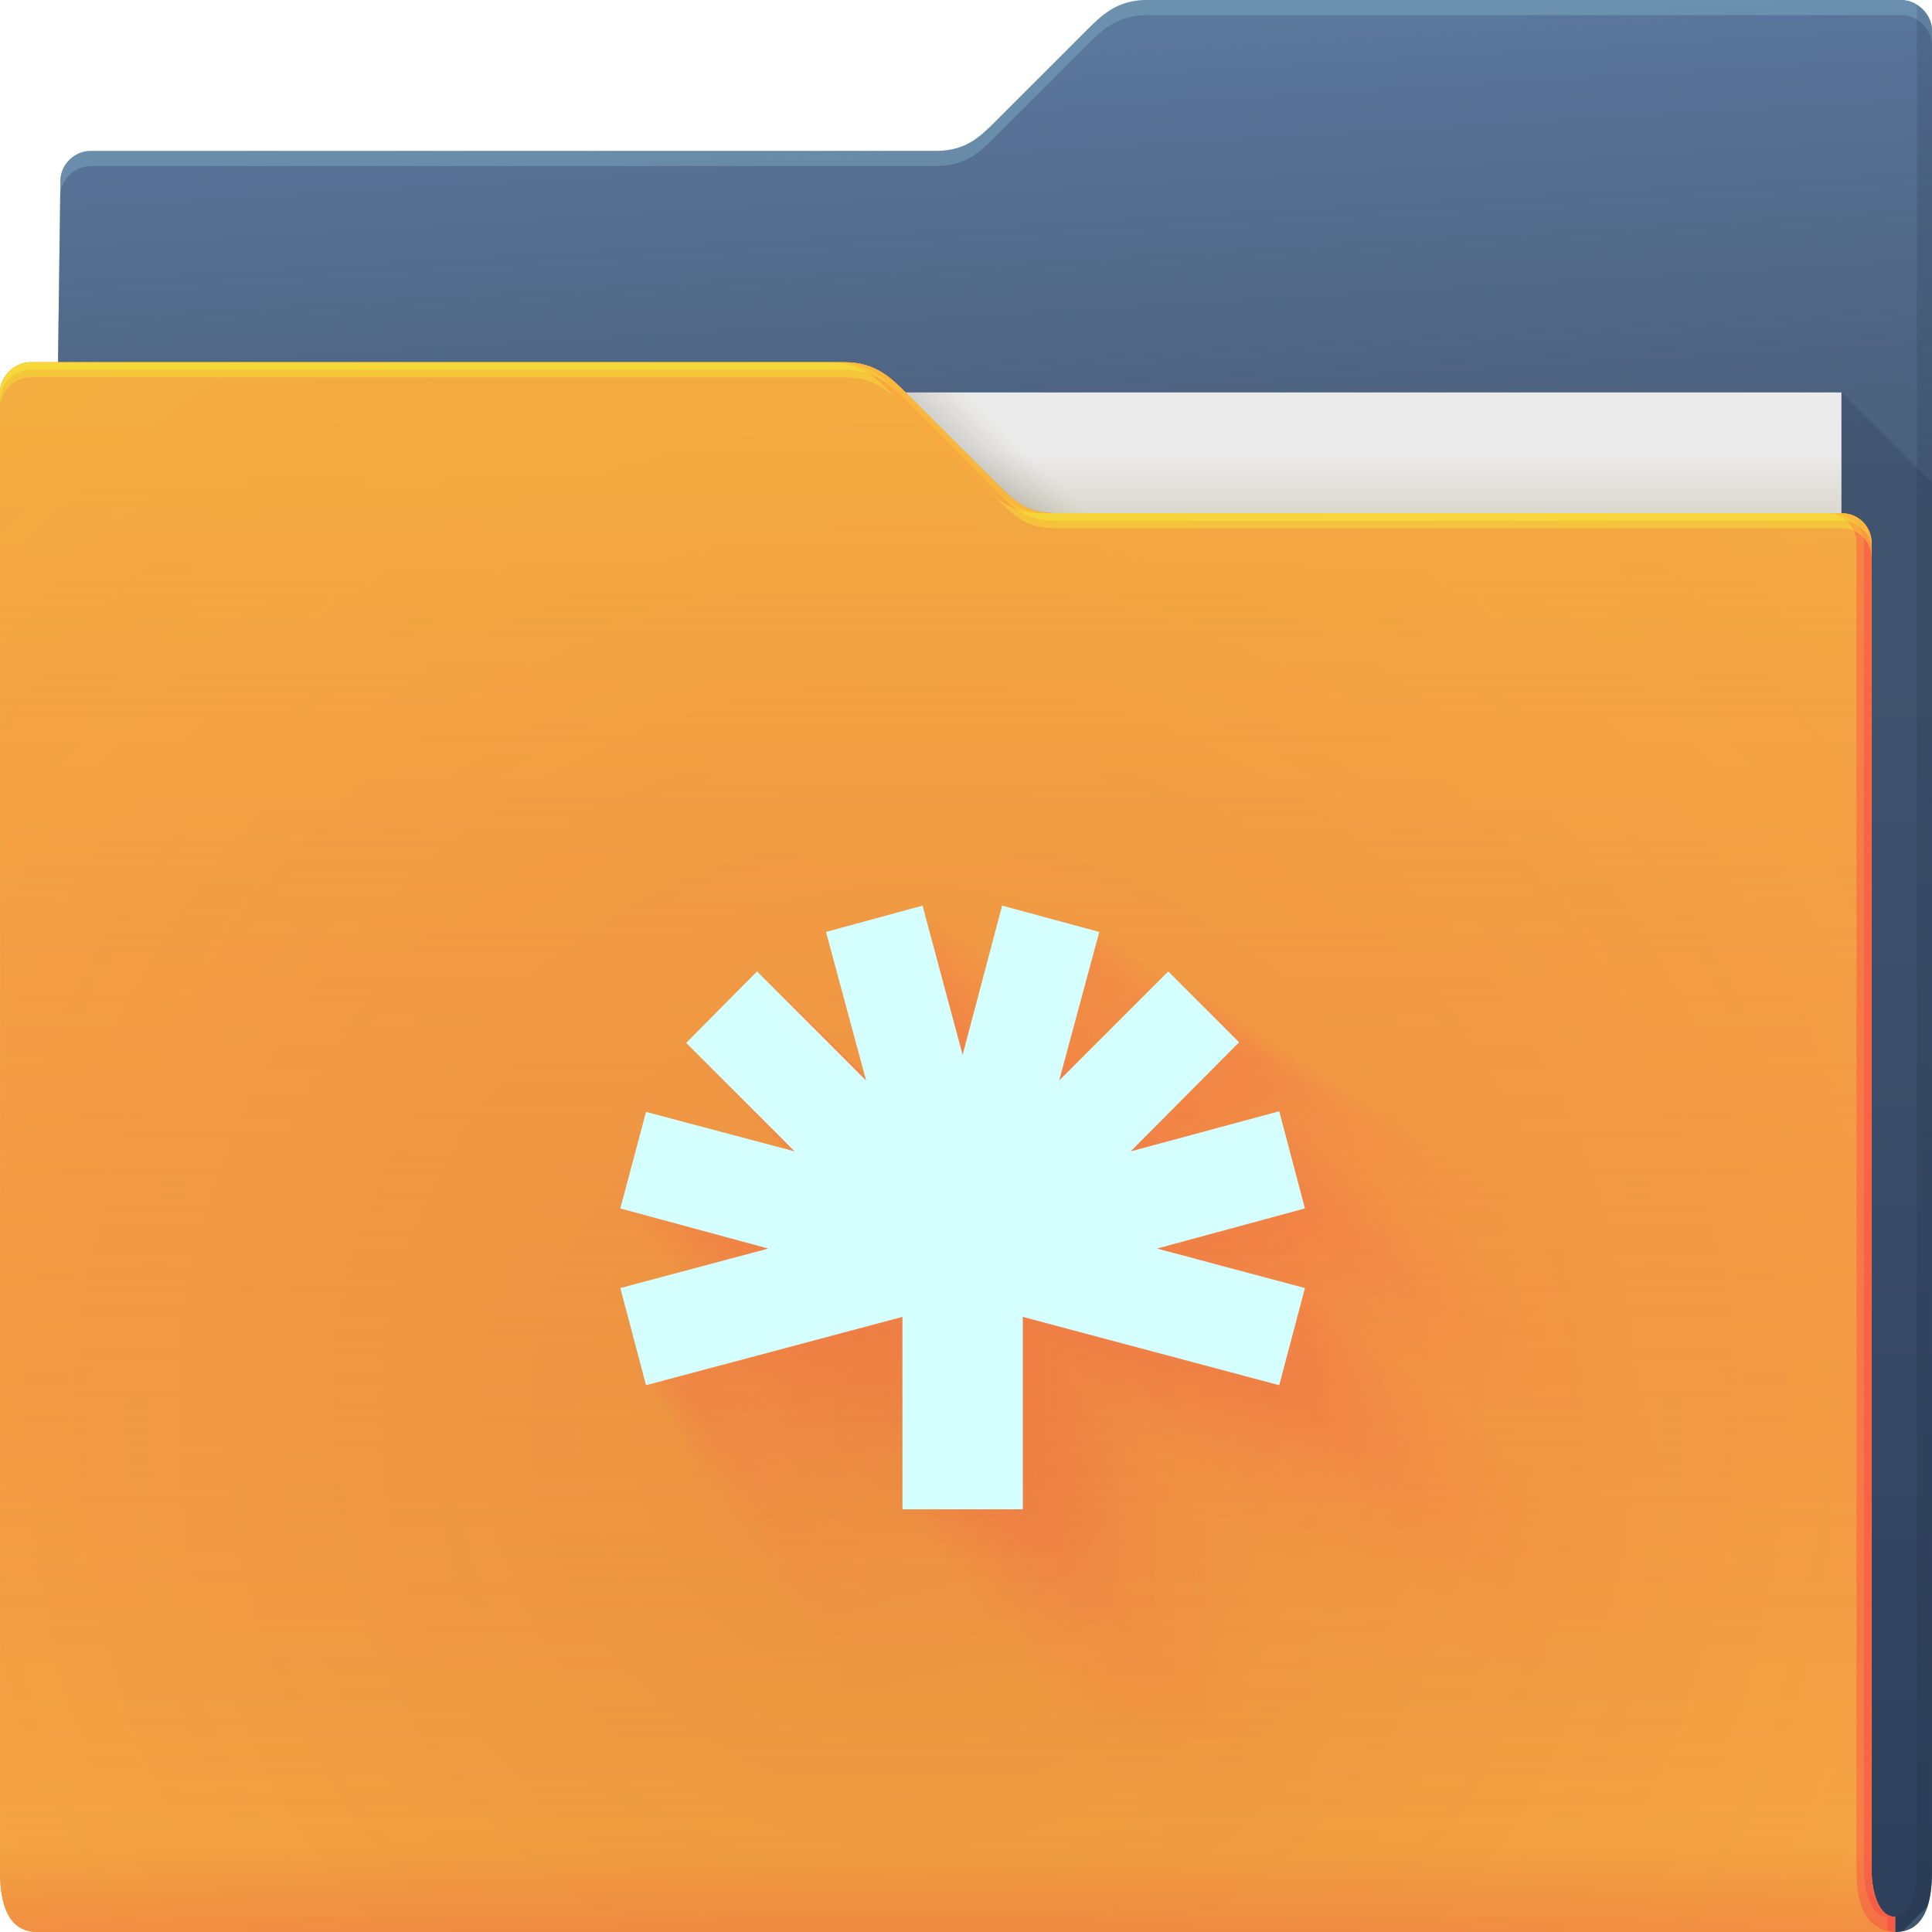 <?xml version="1.0" encoding="UTF-8"?>
<!-- Created with Inkscape (http://www.inkscape.org/) -->
<svg width="64" height="64" version="1.1" xmlns="http://www.w3.org/2000/svg" xmlns:cc="http://creativecommons.org/ns#" xmlns:dc="http://purl.org/dc/elements/1.1/" xmlns:rdf="http://www.w3.org/1999/02/22-rdf-syntax-ns#">
	<defs>
		<radialGradient id="e" cx="33.466" cy="2.199" r="30.5" gradientTransform="matrix(-1.028 0 0 -.557 67.779 1.226)" gradientUnits="userSpaceOnUse">
			<stop stop-color="#668cbb" offset="0"/>
			<stop stop-color="#668cbb" offset="1"/>
		</radialGradient>
		<linearGradient id="g" x1="61" x2="60" y1="17" gradientTransform="translate(-.883)" gradientUnits="userSpaceOnUse">
			<stop stop-color="#3e4d60" stop-opacity=".722" offset="0"/>
			<stop stop-color="#393b49" stop-opacity=".266" offset="1"/>
		</linearGradient>
		<linearGradient id="b" x1="62.381" x2="62.381" y1="63.314" y2="23.077" gradientUnits="userSpaceOnUse">
			<stop stop-color="#000828" stop-opacity=".36" offset="0"/>
			<stop stop-color="#000828" stop-opacity=".127" offset="1"/>
		</linearGradient>
		<linearGradient id="d" x1="53" x2="53" y1="17" y2="15" gradientUnits="userSpaceOnUse">
			<stop stop-color="#dad8ce" offset="0"/>
			<stop stop-color="#ebebeb" offset="1"/>
		</linearGradient>
		<linearGradient id="f" x1="32.559" x2="33.542" y1="15.559" y2="14.542" gradientUnits="userSpaceOnUse">
			<stop stop-color="#37321c" stop-opacity=".157" offset="0"/>
			<stop stop-color="#6d5524" stop-opacity="0" offset="1"/>
		</linearGradient>
		<radialGradient id="c" cx="30.107" cy="50.318" r="30.5" gradientTransform="matrix(2.754,-1.4218e-7,8.3652e-8,2.787,-52.917,-93.23)" gradientUnits="userSpaceOnUse">
			<stop stop-color="#9e1423" stop-opacity=".129" offset="0"/>
			<stop stop-color="#f4405b" stop-opacity=".023" offset=".54"/>
			<stop stop-color="#f43f6d" stop-opacity=".169" offset="1"/>
		</radialGradient>
		<linearGradient id="h" x1="-5" x2="-5" y1="64" y2="14" gradientTransform="translate(.889)" gradientUnits="userSpaceOnUse">
			<stop stop-color="#f43f66" stop-opacity=".019" offset="0"/>
			<stop stop-color="#f4ae3f" stop-opacity=".47" offset="1"/>
		</linearGradient>
		<linearGradient id="a" x1="4.526" x2="4.526" y1="64" y2="61.09" gradientUnits="userSpaceOnUse">
			<stop stop-color="#e50d4c" stop-opacity=".479" offset="0"/>
			<stop stop-color="#e50d4c" stop-opacity="0" offset="1"/>
		</linearGradient>
	</defs>
	<g>
		<g>
			<path d="m38 0c-1 0-1.51 0.51-2 1l-3 3c-0.538 0.538-1 1-2 1h-28c-0.522 0-1 0.439-1 1l-0.765 58h61.543c1 0 1.222-1 1.222-2v-61c0-0.52-0.5-1-1-1z" style="color:#000000;fill:url(#e)"/>
			<path d="m38 0c-1 0-1.51 0.51-2 1l-3 3c-0.538 0.538-1 1-2 1h-28c-0.522 0-1 0.439-1 1l-0.765 58h61.543c1 0 1.222-1 1.222-2v-61c0-0.52-0.5-1-1-1z" style="color:#000000;fill:url(#g)"/>
			<path d="m38 0c-1 0-1.51 0.51-2 1l-3 3c-0.538 0.538-1 1-2 1h-28c-0.522 0-1 0.439-1 1l-0.766 58h0.006l0.76-57.5c0-0.561 0.478-1 1-1h28c1 0 1.462-0.462 2-1l3-3c0.49-0.49 1-1 2-1h25c0.5 0 1 0.48 1 1v-0.5c0-0.52-0.5-1-1-1z" style="color:#000000;fill-opacity:.191;fill:#b3ffff"/>
			<path d="m61 13v51h1.777c0.094 0 0.175-0.016 0.256-0.033l0.812-0.812c0.112-0.341 0.154-0.745 0.154-1.154v-46l-3-3z" style="fill:url(#b)"/>
			<path d="m63.5 0.155v61.845c0 0.524-0.136 1.501-0.722 1.5v0.5c1 0 1.222-1 1.222-2v-61c0-0.398-0.24-0.695-0.5-0.845z" style="fill-opacity:.141;fill:#0f1f33;paint-order:normal"/>
		</g>
		<g>
			<path d="m7 13h54v31h-54z" style="fill:url(#d)"/>
			<path d="m30 13 4 4h2l-4-4z" style="color:#000000;fill:url(#f)"/>
		</g>
		<path d="m62.778 63.5c-0.586-0.001-0.778-0.94-0.778-1.5v-44c0-0.576-0.455-1-1-1h-26c-1 0-1.376-0.376-2-1l-3-3c-0.464-0.464-1-1-2-1h-27c-0.523 0-1 0.472-1 1 0.004 9.68 0.004 21.791 0.002 32.011-9.6046e-4 7.024-0.002 13.155-0.002 16.989 0 1 0.235 2 1.235 2h61.543z" style="color:#000000;fill:#f4ae3f"/>
		<path d="m62.778 63.5c-0.586-0.001-0.778-0.94-0.778-1.5v-44c0-0.576-0.455-1-1-1h-26c-1 0-1.376-0.376-2-1l-3-3c-0.464-0.464-1-1-2-1h-27c-0.523 0-1 0.472-1 1 0.004 9.68 0.004 21.791 0.002 32.011-9.6046e-4 7.024-0.002 13.155-0.002 16.989 0 1 0.235 2 1.235 2h61.543z" style="color:#000000;fill:#f4ae3f"/>
		<path d="m62.778 63.5c-0.586-0.001-0.778-0.94-0.778-1.5v-44c0-0.576-0.455-1-1-1h-26c-1 0-1.376-0.376-2-1l-3-3c-0.464-0.464-1-1-2-1h-27c-0.523 0-1 0.472-1 1 0.004 9.68 0.004 21.791 0.002 32.011-9.6046e-4 7.024-0.002 13.155-0.002 16.989 0 1 0.235 2 1.235 2h61.543z" style="color:#000000;fill:url(#c)"/>
		<path d="m62.778 63.5c-0.586-0.001-0.778-0.94-0.778-1.5v-44c0-0.576-0.455-1-1-1h-26c-1 0-1.376-0.376-2-1l-3-3c-0.464-0.464-1-1-2-1h-27c-0.523 0-1 0.472-1 1 0.004 9.68 0.004 21.791 0.002 32.011-9.6046e-4 7.024-0.002 13.155-0.002 16.989 0 1 0.235 2 1.235 2h61.543z" style="color:#000000;fill:url(#h)"/>
		<path d="m62.778 63.5c-0.586-0.001-0.778-0.94-0.778-1.5v-44c0-0.576-0.455-1-1-1h-26c-1 0-1.376-0.376-2-1l-3-3c-0.464-0.464-1-1-2-1h-27c-0.523 0-1 0.472-1 1 0.004 9.68 0.004 21.791 0.002 32.011-9.6046e-4 7.024-0.002 13.155-0.002 16.989 0 1 0.235 2 1.235 2h61.543z" style="color:#000000;fill:url(#a);opacity:.318"/>
		<path d="m27.5 12c1 0 1.536 0.536 2 1l3 3c0.624 0.624 1 1 2 1h0.5c-1 0-1.376-0.376-2-1l-3-3c-0.464-0.464-1-1-2-1zm33 5c0.545 0 1 0.424 1 1v44c0 0.902 0.21 1.944 1.278 2h-8.19e-4v-0.5c-0.586-0.001-0.777-0.94-0.777-1.5v-44c0-0.576-0.455-1-1-1z" style="color:#000000;fill-opacity:.232;fill:#ff024d;paint-order:normal"/>
		<path d="m27.75 12c1 0 1.536 0.536 2 1l3 3c0.624 0.624 1 1 2 1h0.25c-1 0-1.376-0.376-2-1l-3-3c-0.464-0.464-1-1-2-1zm33 5c0.545 0 1 0.424 1 1v44c0 0.56 0.192 1.499 0.777 1.5v0.455c0.08 0.019 0.158 0.04 0.25 0.045v-0.5c-0.586-0.001-0.777-0.94-0.777-1.5v-44c0-0.576-0.455-1-1-1z" style="color:#000000;fill-opacity:.191;fill:#ff024d;paint-order:normal"/>
		<path d="m1 12c-0.523 0-1 0.472-1 1 6.888e-5 0.151-6.6347e-5 0.348 0 0.5 0-0.528 0.477-1 1-1h27c1 0 1.536 0.536 2 1l3 3c0.624 0.624 1 1 2 1h26c0.545 0 1 0.424 1 1v-0.5c0-0.576-0.455-1-1-1h-26c-1 0-1.376-0.376-2-1l-3-3c-0.464-0.464-1-1-2-1z" style="color:#000000;fill-opacity:.312;fill:#f8ff34"/>
		<path d="m1 12c-0.523 0-1 0.472-1 1 3.444e-5 0.076-3.3805e-5 0.174 0 0.25 0-0.528 0.477-1 1-1h27c1 0 1.536 0.536 2 1l3 3c0.624 0.624 1 1 2 1h26c0.545 0 1 0.424 1 1v-0.25c0-0.576-0.455-1-1-1h-26c-1 0-1.376-0.376-2-1l-3-3c-0.464-0.464-1-1-2-1z" style="color:#000000;fill-opacity:.312;fill:#f8ff34"/>
	</g>
	<g style="opacity:.3">
		<path d="m41.549 38-4.153 1.133 1.726 6.392-4.693-4.693-3.047 3.075 4.666 4.666-6.392-1.699-1.106 4.153 6.365 1.726-6.365 1.699 1.106 4.18 11.031-2.94v8.28h5.178v-8.28l11.031 2.94 1.106-4.18-6.365-1.699 6.365-1.726-1.106-4.18-6.392 1.726 4.666-4.693-3.047-3.047-4.693 4.693 1.726-6.392-4.18-1.133-1.699 6.419z" style="color:#000000;fill-opacity:.004;fill:#ff0066;opacity:1;paint-order:normal;text-decoration-line:none;text-indent:0;text-transform:none"/>
		<path d="m30.56 30-3.198 0.872 1.329 4.922-3.614-3.614-2.347 2.368 3.593 3.593-4.922-1.308-0.852 3.198 4.901 1.329-4.901 1.308 0.852 3.219 8.494-2.264v6.376h3.987v-6.376l8.494 2.264 0.852-3.219-4.901-1.308 4.901-1.329-0.852-3.219-4.922 1.329 3.593-3.614-2.347-2.347-3.614 3.614 1.329-4.922-3.219-0.872-1.308 4.943z" style="color:#000000;fill-opacity:.031;fill:#ff0066;opacity:1;paint-order:normal;text-decoration-line:none;text-indent:0;text-transform:none"/>
		<g style="">
			<path d="m39.407 36.441-3.967 1.082s2.1204e-5 7.8521e-5 6.3446e-5 2.3495e-4c0.011 0.04 1.649 6.105 1.649 6.105s-5.7648e-5 -5.7648e-5 -1.7249e-4 -1.7249e-4c-0.029-0.029-4.482-4.482-4.482-4.482s-1.4975e-4 1.5108e-4 -4.4692e-4 4.5088e-4c-0.038 0.038-2.91 2.936-2.91 2.936l1.715e-4 1.715e-4c0.029 0.029 4.457 4.457 4.457 4.457s-5.8554e-5 -1.5565e-5 -1.7475e-4 -4.6452e-5c-0.015-0.004-6.105-1.623-6.105-1.623s-5.4335e-5 2.0409e-4 -1.6216e-4 6.0908e-4c-0.014 0.051-1.056 3.967-1.056 3.967s7.819e-5 2.1204e-5 2.3396e-4 6.3446e-5c0.04 0.011 6.079 1.649 6.079 1.649s-7.819e-5 2.0873e-5 -2.3396e-4 6.2455e-5c-0.04 0.011-6.079 1.623-6.079 1.623s5.4335e-5 2.0541e-4 1.6216e-4 6.1303e-4c0.014 0.052 1.056 3.992 1.056 3.992s1.3551e-4 -3.6113e-5 4.0546e-4 -1.0806e-4c0.069-0.018 10.536-2.808 10.536-2.808v3.0434e-4 7.908h7.5937e-4 4.945v-5.6739e-5 -7.909s2.5262e-5 6.7325e-6 7.559e-5 2.0145e-5c0.013 0.003 10.536 2.808 10.536 2.808s1.013e-5 -3.8295e-5 3.0231e-5 -1.1429e-4c0.003-0.01 1.056-3.993 1.056-3.993s-5.8307e-5 -1.5565e-5 -1.7401e-4 -4.6452e-5c-0.015-0.004-6.079-1.623-6.079-1.623s5.8307e-5 -1.5812e-5 1.7401e-4 -4.7189e-5c0.015-0.004 6.079-1.649 6.079-1.649s-1.013e-5 -3.8295e-5 -3.0231e-5 -1.1429e-4c-0.003-0.01-1.056-3.993-1.056-3.993s-5.8554e-5 1.5812e-5 -1.7475e-4 4.7189e-5c-0.015 0.004-6.105 1.649-6.105 1.649s4.2742e-5 -4.2989e-5 1.2756e-4 -1.283e-4c0.011-0.011 4.457-4.482 4.457-4.482l-8.3319e-5 -8.3319e-5 -2.911-2.911s-4.2989e-5 4.2989e-5 -1.283e-4 1.283e-4c-0.011 0.011-4.482 4.482-4.482 4.482s2.1204e-5 -7.8521e-5 6.3446e-5 -2.3495e-4c0.011-0.04 1.649-6.105 1.649-6.105s-2.0541e-4 -5.566e-5 -6.1303e-4 -1.6611e-4c-0.052-0.014-3.992-1.082-3.992-1.082s-1.5565e-5 5.8802e-5 -4.6452e-5 1.7549e-4c-0.004 0.015-1.623 6.131-1.623 6.131s-1.5812e-5 -5.8802e-5 -4.719e-5 -1.7549e-4c-0.004-0.015-1.649-6.131-1.649-6.131" style="color:#000000;fill-opacity:.009;fill:#ff0066;opacity:1;paint-order:normal;text-decoration-line:none;text-indent:0;text-transform:none"/>
			<path d="m38.569 35.831-3.894 1.062s1.9197e-5 7.1087e-5 5.744e-5 2.1271e-4c0.01 0.036 1.618 5.993 1.618 5.993l-1.5616e-4 -1.5616e-4c-0.027-0.027-4.4-4.4-4.4-4.4s-1.3558e-4 1.3678e-4 -4.0461e-4 4.0819e-4c-0.034 0.034-2.857 2.882-2.857 2.882s5.1891e-5 5.1891e-5 1.5527e-4 1.5527e-4c0.026 0.026 4.375 4.375 4.375 4.375s-8.1453e-5 -2.1652e-5 -2.4309e-4 -6.4618e-5c-0.021-0.005-5.993-1.593-5.993-1.593s-4.9191e-5 1.8477e-4 -1.468e-4 5.5141e-4c-0.012 0.047-1.037 3.894-1.037 3.894s7.0787e-5 1.9197e-5 2.1181e-4 5.744e-5c0.036 0.01 5.968 1.618 5.968 1.618s-7.0787e-5 1.8897e-5 -2.1181e-4 5.6542e-5c-0.036 0.01-5.968 1.593-5.968 1.593s4.9191e-5 1.8597e-4 1.468e-4 5.5499e-4c0.012 0.047 1.037 3.919 1.037 3.919s1.2268e-4 -3.2694e-5 3.6708e-4 -9.7827e-5c0.062-0.017 10.342-2.756 10.342-2.756v2.7553e-4 7.763h6.8748e-4 4.855v-7.8927e-5 -7.763s3.5142e-5 9.3654e-6 1.0515e-4 2.8023e-5c0.018 0.005 10.343 2.756 10.343 2.756s1.4091e-5 -5.3271e-5 4.2053e-5 -1.5898e-4c0.004-0.013 1.037-3.92 1.037-3.92s-8.1109e-5 -2.1652e-5 -2.4206e-4 -6.4618e-5c-0.02-0.005-5.968-1.593-5.968-1.593s8.1109e-5 -2.1996e-5 2.4206e-4 -6.5644e-5c0.02-0.006 5.968-1.618 5.968-1.618s-1.4091e-5 -5.3271e-5 -4.2053e-5 -1.5898e-4c-0.004-0.013-1.037-3.92-1.037-3.92s-8.1453e-5 2.1996e-5 -2.4309e-4 6.5644e-5c-0.021 0.006-5.993 1.618-5.993 1.618s5.9457e-5 -5.9801e-5 1.7744e-4 -1.7847e-4c0.015-0.015 4.375-4.4 4.375-4.4s-3.8836e-5 -3.8836e-5 -1.159e-4 -1.159e-4c-0.01-0.01-2.857-2.857-2.857-2.857s-5.9801e-5 5.9801e-5 -1.7847e-4 1.7847e-4c-0.015 0.015-4.4 4.4-4.4 4.4s1.9197e-5 -7.1087e-5 5.744e-5 -2.1271e-4c0.01-0.036 1.618-5.993 1.618-5.993s-1.8597e-4 -5.0391e-5 -5.5499e-4 -1.5039e-4c-0.047-0.013-3.919-1.062-3.919-1.062s-2.1652e-5 8.1797e-5 -6.4618e-5 2.4411e-4c-0.005 0.021-1.593 6.018-1.593 6.018s-2.1996e-5 -8.1797e-5 -6.5644e-5 -2.4411e-4c-0.006-0.021-1.618-6.018-1.618-6.018" style="color:#000000;fill-opacity:.011;fill:#ff0066;opacity:1;paint-order:normal;text-decoration-line:none;text-indent:0;text-transform:none"/>
			<path d="m37.935 35.369-3.839 1.047s1.7676e-5 6.5455e-5 5.2889e-5 1.9585e-4c0.009 0.033 1.595 5.908 1.595 5.908l-1.4379e-4 -1.4379e-4c-0.024-0.024-4.338-4.338-4.338-4.338s-1.2483e-4 1.2594e-4 -3.7255e-4 3.7585e-4c-0.031 0.032-2.817 2.842-2.817 2.842s4.778e-5 4.778e-5 1.4297e-4 1.4297e-4c0.024 0.024 4.313 4.313 4.313 4.313s-9.8801e-5 -2.6264e-5 -2.9486e-4 -7.838e-5c-0.025-0.007-5.908-1.571-5.908-1.571s-4.5294e-5 1.7013e-4 -1.3517e-4 5.0773e-4c-0.011 0.043-1.022 3.839-1.022 3.839s6.5179e-5 1.7676e-5 1.9503e-4 5.2889e-5c0.033 0.009 5.883 1.595 5.883 1.595s-6.5179e-5 1.74e-5 -1.9503e-4 5.2063e-5c-0.033 0.009-5.883 1.571-5.883 1.571s4.5294e-5 1.7123e-4 1.3517e-4 5.1102e-4c0.011 0.043 1.022 3.864 1.022 3.864s1.1296e-4 -3.0104e-5 3.3799e-4 -9.0077e-5c0.057-0.015 10.196-2.717 10.196-2.717v2.537e-4 7.653h6.3301e-4 4.786v-9.5737e-5 -7.653s4.2626e-5 1.136e-5 1.2755e-4 3.3991e-5c0.022 0.006 10.196 2.717 10.196 2.717s1.7092e-5 -6.4616e-5 5.1009e-5 -1.9284e-4c0.004-0.016 1.022-3.864 1.022-3.864s-9.8384e-5 -2.6264e-5 -2.9361e-4 -7.838e-5c-0.025-0.007-5.883-1.571-5.883-1.571s9.8384e-5 -2.668e-5 2.9361e-4 -7.9624e-5c0.025-0.007 5.883-1.595 5.883-1.595s-1.7092e-5 -6.4617e-5 -5.1009e-5 -1.9284e-4c-0.004-0.016-1.022-3.864-1.022-3.864s-9.8801e-5 2.668e-5 -2.9486e-4 7.9624e-5c-0.025 0.007-5.908 1.595-5.908 1.595s7.212e-5 -7.2537e-5 2.1523e-4 -2.1648e-4c0.018-0.018 4.313-4.338 4.313-4.338s-4.7108e-5 -4.7108e-5 -1.4059e-4 -1.4059e-4l-2.817-2.817s-7.2537e-5 7.2537e-5 -2.1648e-4 2.1648e-4c-0.018 0.018-4.338 4.338-4.338 4.338s1.7676e-5 -6.5455e-5 5.2889e-5 -1.9585e-4c0.009-0.033 1.595-5.908 1.595-5.908s-1.7123e-4 -4.6399e-5 -5.1102e-4 -1.3847e-4c-0.043-0.012-3.864-1.047-3.864-1.047s-2.6264e-5 9.9218e-5 -7.838e-5 2.961e-4c-0.007 0.025-1.571 5.933-1.571 5.933s-2.668e-5 -9.9218e-5 -7.9624e-5 -2.961e-4c-0.007-0.025-1.595-5.933-1.595-5.933" style="color:#000000;fill-opacity:.013;fill:#ff0066;opacity:1;paint-order:normal;text-decoration-line:none;text-indent:0;text-transform:none"/>
			<path d="m37.404 34.983-3.793 1.034s1.6404e-5 6.0746e-5 4.9084e-5 1.8176e-4c0.008 0.031 1.576 5.837 1.576 5.837s-4.4598e-5 -4.4598e-5 -1.3345e-4 -1.3345e-4c-0.023-0.023-4.286-4.286-4.286-4.286s-1.1585e-4 1.1688e-4 -3.4575e-4 3.4881e-4c-0.029 0.029-2.783 2.808-2.783 2.808s4.4342e-5 4.4342e-5 1.3268e-4 1.3268e-4c0.023 0.023 4.261 4.261 4.261 4.261s-1.1331e-4 -3.0119e-5 -3.3815e-4 -8.9888e-5c-0.029-0.008-5.837-1.552-5.837-1.552s-4.2035e-5 1.5789e-4 -1.2545e-4 4.712e-4c-0.011 0.04-1.01 3.793-1.01 3.793s6.049e-5 1.6404e-5 1.81e-4 4.9084e-5c0.031 0.008 5.813 1.576 5.813 1.576s-6.049e-5 1.6148e-5 -1.81e-4 4.8317e-5c-0.031 0.008-5.813 1.552-5.813 1.552s4.2035e-5 1.5891e-4 1.2545e-4 4.7426e-4c0.011 0.04 1.01 3.817 1.01 3.817s1.0483e-4 -2.7938e-5 3.1368e-4 -8.3596e-5c0.053-0.014 10.074-2.685 10.074-2.685v2.3545e-4 7.561h5.8747e-4 4.729v-1.0979e-4 -7.561s4.8884e-5 1.3028e-5 1.4627e-4 3.8982e-5c0.025 0.007 10.074 2.685 10.074 2.685s1.9602e-5 -7.4104e-5 5.8498e-5 -2.2115e-4c0.005-0.019 1.01-3.817 1.01-3.817s-1.1283e-4 -3.012e-5 -3.3672e-4 -8.9888e-5c-0.028-0.008-5.812-1.552-5.812-1.552s1.1283e-4 -3.0598e-5 3.3672e-4 -9.1315e-5c0.028-0.008 5.812-1.576 5.812-1.576s-1.9602e-5 -7.4104e-5 -5.8498e-5 -2.2115e-4c-0.005-0.019-1.01-3.817-1.01-3.817s-1.1331e-4 3.0598e-5 -3.3815e-4 9.1315e-5c-0.029 0.008-5.837 1.576-5.837 1.576s8.2709e-5 -8.3187e-5 2.4683e-4 -2.4826e-4c0.021-0.021 4.261-4.285 4.261-4.285l-1.6123e-4 -1.6123e-4 -2.783-2.783-2.4826e-4 2.4826e-4c-0.021 0.021-4.285 4.285-4.285 4.285s1.6404e-5 -6.0746e-5 4.9084e-5 -1.8176e-4c0.008-0.031 1.576-5.837 1.576-5.837s-1.5891e-4 -4.3061e-5 -4.7426e-4 -1.2851e-4c-0.04-0.011-3.817-1.034-3.817-1.034s-3.0119e-5 1.1378e-4 -8.9888e-5 3.3958e-4c-0.008 0.029-1.552 5.862-1.552 5.862s-3.0598e-5 -1.1378e-4 -9.1315e-5 -3.3958e-4c-0.008-0.029-1.576-5.862-1.576-5.862" style="color:#000000;fill-opacity:.014;fill:#ff0066;opacity:1;paint-order:normal;text-decoration-line:none;text-indent:0;text-transform:none"/>
			<path d="m36.939 34.644-3.753 1.024s1.529e-5 5.6622e-5 4.5752e-5 1.6942e-4c0.008 0.029 1.56 5.775 1.56 5.775s-4.1571e-5 -4.1571e-5 -1.2439e-4 -1.2439e-4c-0.021-0.021-4.24-4.24-4.24-4.24s-1.0799e-4 1.0894e-4 -3.2228e-4 3.2513e-4c-0.027 0.027-2.753 2.778-2.753 2.778l1.2367e-4 1.2367e-4c0.021 0.021 4.216 4.216 4.216 4.216s-1.2601e-4 -3.3496e-5 -3.7606e-4 -9.9965e-5c-0.032-0.008-5.775-1.535-5.775-1.535s-3.9182e-5 1.4717e-4 -1.1693e-4 4.3921e-4c-0.01 0.037-0.999 3.752-0.999 3.752s5.6383e-5 1.529e-5 1.6871e-4 4.5752e-5c0.029 0.008 5.751 1.56 5.751 1.56s-5.6383e-5 1.5052e-5 -1.6871e-4 4.5037e-5c-0.029 0.008-5.751 1.535-5.751 1.535s3.9182e-5 1.4813e-4 1.1693e-4 4.4206e-4c0.01 0.037 0.999 3.777 0.999 3.777s9.7715e-5 -2.6041e-5 2.9238e-4 -7.7921e-5c0.05-0.013 9.966-2.656 9.966-2.656v2.1947e-4 7.481h5.4759e-4 4.678v-1.221e-4 -7.481s5.4365e-5 1.4488e-5 1.6267e-4 4.3352e-5c0.028 0.007 9.967 2.656 9.967 2.656s2.1799e-5 -8.2411e-5 6.5057e-5 -2.4595e-4c0.005-0.021 0.999-3.777 0.999-3.777s-1.2548e-4 -3.3496e-5 -3.7447e-4 -9.9965e-5c-0.032-0.008-5.751-1.535-5.751-1.535s1.2548e-4 -3.4028e-5 3.7447e-4 -1.0155e-4c0.032-0.009 5.751-1.56 5.751-1.56s-2.1799e-5 -8.2411e-5 -6.5057e-5 -2.4595e-4c-0.005-0.021-0.999-3.777-0.999-3.777s-1.2601e-4 3.4028e-5 -3.7606e-4 1.0155e-4c-0.032 0.009-5.775 1.56-5.775 1.56s9.1981e-5 -9.2513e-5 2.7451e-4 -2.7609e-4c0.023-0.023 4.215-4.24 4.215-4.24l-1.793e-4 -1.793e-4 -2.753-2.753s-9.2513e-5 9.2513e-5 -2.7609e-4 2.7609e-4c-0.023 0.023-4.24 4.24-4.24 4.24s1.529e-5 -5.6622e-5 4.5752e-5 -1.6942e-4c0.008-0.029 1.56-5.775 1.56-5.775s-1.4813e-4 -4.0137e-5 -4.4206e-4 -1.1978e-4c-0.037-0.01-3.777-1.023-3.777-1.023s-3.3496e-5 1.2654e-4 -9.9965e-5 3.7765e-4c-0.008 0.032-1.535 5.799-1.535 5.799s-3.4028e-5 -1.2654e-4 -1.0155e-4 -3.7765e-4c-0.009-0.032-1.56-5.799-1.56-5.799" style="color:#000000;fill-opacity:.015;fill:#ff0066;opacity:1;paint-order:normal;text-decoration-line:none;text-indent:0;text-transform:none"/>
			<path d="m36.521 34.34-3.716 1.014s1.4288e-5 5.2912e-5 4.2754e-5 1.5832e-4c0.007 0.027 1.544 5.719 1.544 5.719s-3.8847e-5 -3.8847e-5 -1.1624e-4 -1.1624e-4c-0.02-0.02-4.199-4.199-4.199-4.199s-1.0091e-4 1.0181e-4 -3.0116e-4 3.0382e-4c-0.025 0.026-2.727 2.751-2.727 2.751s3.8623e-5 3.8624e-5 1.1557e-4 1.1557e-4c0.02 0.02 4.175 4.175 4.175 4.175s-1.3744e-4 -3.6534e-5 -4.1017e-4 -1.0903e-4c-0.035-0.009-5.719-1.52-5.719-1.52s-3.6614e-5 1.3753e-4 -1.0927e-4 4.1043e-4c-0.009 0.035-0.989 3.716-0.989 3.716s5.2689e-5 1.4288e-5 1.5765e-4 4.2754e-5c0.027 0.007 5.695 1.544 5.695 1.544s-5.2689e-5 1.4065e-5 -1.5765e-4 4.2086e-5c-0.027 0.007-5.695 1.52-5.695 1.52s3.6614e-5 1.3842e-4 1.0927e-4 4.1309e-4c0.009 0.035 0.989 3.74 0.989 3.74s9.1312e-5 -2.4335e-5 2.7322e-4 -7.2815e-5c0.046-0.012 9.87-2.63 9.87-2.63v2.0508e-4 7.409h5.117e-4 4.633v-1.3318e-4 -7.409s5.9296e-5 1.5802e-5 1.7742e-4 4.7284e-5c0.03 0.008 9.87 2.63 9.87 2.63s2.3776e-5 -8.9886e-5 7.0957e-5 -2.6825e-4c0.006-0.023 0.989-3.74 0.989-3.74s-1.3686e-4 -3.6534e-5 -4.0844e-4 -1.0903e-4c-0.034-0.009-5.695-1.52-5.695-1.52s1.3686e-4 -3.7114e-5 4.0844e-4 -1.1076e-4c0.034-0.009 5.695-1.544 5.695-1.544s-2.3776e-5 -8.9886e-5 -7.0957e-5 -2.6825e-4c-0.006-0.023-0.989-3.74-0.989-3.74s-1.3744e-4 3.7114e-5 -4.1017e-4 1.1076e-4c-0.035 0.009-5.719 1.544-5.719 1.544s1.0032e-4 -1.009e-4 2.9941e-4 -3.0114e-4c0.025-0.025 4.175-4.199 4.175-4.199l-1.9557e-4 -1.9557e-4 -2.727-2.727s-1.009e-4 1.009e-4 -3.0114e-4 3.0114e-4c-0.025 0.025-4.199 4.199-4.199 4.199s1.4288e-5 -5.2912e-5 4.2754e-5 -1.5832e-4c0.007-0.027 1.544-5.719 1.544-5.719s-1.3842e-4 -3.7507e-5 -4.1309e-4 -1.1194e-4c-0.035-0.009-3.74-1.014-3.74-1.014s-3.6534e-5 1.3802e-4 -1.0903e-4 4.119e-4c-0.009 0.035-1.52 5.743-1.52 5.743s-3.7114e-5 -1.3802e-4 -1.1076e-4 -4.119e-4c-0.009-0.035-1.544-5.743-1.544-5.743" style="color:#000000;fill-opacity:.016;fill:#ff0066;opacity:1;paint-order:normal;text-decoration-line:none;text-indent:0;text-transform:none"/>
			<path d="m36.138 34.061-3.683 1.004s1.3371e-5 4.9513e-5 4.0008e-5 1.4815e-4c0.007 0.025 1.531 5.668 1.531 5.668s-3.6352e-5 -3.6352e-5 -1.0877e-4 -1.0877e-4c-0.018-0.018-4.161-4.161-4.161-4.161s-9.4431e-5 9.5266e-5 -2.8182e-4 2.8431e-4c-0.024 0.024-2.702 2.726-2.702 2.726s3.6143e-5 3.6143e-5 1.0815e-4 1.0815e-4c0.018 0.018 4.137 4.137 4.137 4.137s-1.4791e-4 -3.9317e-5 -4.4141e-4 -1.1734e-4c-0.037-0.01-5.668-1.507-5.668-1.507s-3.4262e-5 1.2869e-4 -1.0225e-4 3.8407e-4c-0.009 0.032-0.98 3.683-0.98 3.683s4.9304e-5 1.3371e-5 1.4753e-4 4.0008e-5c0.025 0.007 5.644 1.531 5.644 1.531s-4.9304e-5 1.3162e-5 -1.4753e-4 3.9383e-5c-0.025 0.007-5.644 1.507-5.644 1.507s3.4262e-5 1.2953e-4 1.0225e-4 3.8656e-4c0.009 0.033 0.98 3.707 0.98 3.707s8.5447e-5 -2.2772e-5 2.5567e-4 -6.8138e-5c0.043-0.012 9.782-2.607 9.782-2.607v1.9191e-4 7.342h4.7884e-4 4.591v-1.4332e-4 -7.342s6.3812e-5 1.7006e-5 1.9094e-4 5.0886e-5c0.032 0.009 9.782 2.607 9.782 2.607s2.5587e-5 -9.6732e-5 7.6362e-5 -2.8868e-4c0.006-0.024 0.981-3.707 0.981-3.707s-1.4728e-4 -3.9317e-5 -4.3955e-4 -1.1734e-4c-0.037-0.01-5.644-1.507-5.644-1.507s1.4728e-4 -3.9941e-5 4.3955e-4 -1.192e-4c0.037-0.01 5.644-1.53 5.644-1.53s-2.5587e-5 -9.6732e-5 -7.6362e-5 -2.8869e-4c-0.006-0.024-0.981-3.707-0.981-3.707s-1.4791e-4 3.9941e-5 -4.4141e-4 1.192e-4c-0.037 0.01-5.668 1.53-5.668 1.53s1.0797e-4 -1.0859e-4 3.2221e-4 -3.2407e-4c0.027-0.027 4.137-4.161 4.137-4.161s-7.0521e-5 -7.0521e-5 -2.1046e-4 -2.1046e-4l-2.702-2.702-3.2407e-4 3.2407e-4c-0.027 0.027-4.161 4.161-4.161 4.161s1.3371e-5 -4.9513e-5 4.0008e-5 -1.4815e-4c0.007-0.025 1.531-5.668 1.531-5.668s-1.2953e-4 -3.5098e-5 -3.8656e-4 -1.0475e-4c-0.033-0.009-3.707-1.004-3.707-1.004s-3.9317e-5 1.4853e-4 -1.1734e-4 4.4327e-4c-0.01 0.037-1.507 5.692-1.507 5.692s-3.9941e-5 -1.4853e-4 -1.192e-4 -4.4327e-4c-0.01-0.037-1.53-5.692-1.53-5.692" style="color:#000000;fill-opacity:.017;fill:#ff0066;opacity:1;paint-order:normal;text-decoration-line:none;text-indent:0;text-transform:none"/>
			<path d="m35.783 33.803s-3.652 0.996-3.652 0.996 1.2519e-5 4.6361e-5 3.746e-5 1.3872e-4c0.006 0.024 1.518 5.621 1.518 5.621s-3.4037e-5 -3.4037e-5 -1.0185e-4 -1.0185e-4c-0.017-0.017-4.127-4.127-4.127-4.127s-8.8418e-5 8.9201e-5 -2.6387e-4 2.6621e-4c-0.022 0.022-2.68 2.703-2.68 2.703l1.0126e-4 1.0126e-4c0.017 0.017 4.103 4.103 4.103 4.103s-1.5762e-4 -4.1898e-5 -4.7039e-4 -1.2504e-4c-0.04-0.011-5.62-1.494-5.62-1.494s-3.2081e-5 1.205e-4 -9.5742e-5 3.5962e-4c-0.008 0.03-0.972 3.652-0.972 3.652s4.6165e-5 1.2519e-5 1.3814e-4 3.746e-5c0.023 0.006 5.597 1.518 5.597 1.518s-4.6165e-5 1.2324e-5 -1.3814e-4 3.6875e-5c-0.023 0.006-5.597 1.494-5.597 1.494s3.2081e-5 1.2128e-4 9.5742e-5 3.6195e-4c0.008 0.031 0.972 3.676 0.972 3.676s8.0007e-5 -2.1322e-5 2.394e-4 -6.38e-5c0.041-0.011 9.7-2.585 9.7-2.585v1.7969e-4 7.281h4.4835e-4 4.553v-1.5273e-4 -7.281s6.8001e-5 1.8123e-5 2.0347e-4 5.4226e-5c0.035 0.009 9.7 2.585 9.7 2.585s2.7267e-5 -1.0308e-4 8.1375e-5 -3.0764e-4c0.007-0.026 0.972-3.676 0.972-3.676s-1.5695e-4 -4.1898e-5 -4.684e-4 -1.2504e-4c-0.04-0.011-5.596-1.494-5.596-1.494s1.5695e-4 -4.2563e-5 4.684e-4 -1.2702e-4c0.04-0.011 5.596-1.518 5.596-1.518s-2.7267e-5 -1.0308e-4 -8.1375e-5 -3.0764e-4c-0.007-0.026-0.972-3.676-0.972-3.676s-1.5762e-4 4.2563e-5 -4.7039e-4 1.2702e-4c-0.04 0.011-5.62 1.518-5.62 1.518s1.1505e-4 -1.1572e-4 3.4336e-4 -3.4535e-4c0.029-0.029 4.103-4.126 4.103-4.126s-7.5151e-5 -7.5151e-5 -2.2428e-4 -2.2428e-4c-0.019-0.019-2.68-2.68-2.68-2.68s-1.1572e-4 1.1572e-4 -3.4535e-4 3.4535e-4c-0.029 0.029-4.126 4.126-4.126 4.126s1.2519e-5 -4.6361e-5 3.746e-5 -1.3872e-4c0.006-0.024 1.518-5.621 1.518-5.621s-1.2128e-4 -3.2864e-5 -3.6195e-4 -9.8077e-5c-0.031-0.008-3.676-0.996-3.676-0.996s-4.1898e-5 1.5828e-4 -1.2504e-4 4.7237e-4c-0.011 0.04-1.494 5.644-1.494 5.644s-4.2563e-5 -1.5828e-4 -1.2702e-4 -4.7237e-4c-0.011-0.04-1.518-5.644-1.518-5.644" style="color:#000000;fill-opacity:.018;fill:#ff0066;opacity:1;paint-order:normal;text-decoration-line:none;text-indent:0;text-transform:none"/>
			<path d="m35.451 33.561s-3.623 0.988-3.623 0.988 1.1722e-5 4.3409e-5 3.5075e-5 1.2989e-4c0.006 0.022 1.506 5.576 1.506 5.576l-9.5361e-5 -9.5361e-5c-0.016-0.016-4.094-4.094-4.094-4.094s-8.2789e-5 8.3521e-5 -2.4707e-4 2.4926e-4c-0.021 0.021-2.659 2.682-2.659 2.682l9.4813e-5 9.4813e-5c0.016 0.016 4.07 4.07 4.07 4.07s-1.6671e-4 -4.4315e-5 -4.9752e-4 -1.3225e-4c-0.042-0.011-5.576-1.482-5.576-1.482s-3.0038e-5 1.1283e-4 -8.9646e-5 3.3672e-4c-0.008 0.028-0.965 3.623-0.965 3.623s4.3226e-5 1.1722e-5 1.2934e-4 3.5075e-5c0.022 0.006 5.553 1.506 5.553 1.506s-4.3226e-5 1.1539e-5 -1.2934e-4 3.4527e-5c-0.022 0.006-5.553 1.482-5.553 1.482s3.0038e-5 1.1356e-4 8.9646e-5 3.389e-4c0.008 0.029 0.965 3.647 0.965 3.647s7.4913e-5 -1.9964e-5 2.2415e-4 -5.9738e-5c0.038-0.01 9.623-2.564 9.623-2.564v1.6825e-4 7.223h4.198e-4 4.517v-1.6154e-4 -7.223s7.1924e-5 1.9168e-5 2.1521e-4 5.7354e-5c0.037 0.01 9.623 2.564 9.623 2.564s2.884e-5 -1.0903e-4 8.607e-5 -3.2539e-4c0.007-0.027 0.965-3.647 0.965-3.647s-1.6601e-4 -4.4315e-5 -4.9543e-4 -1.3225e-4c-0.042-0.011-5.552-1.482-5.552-1.482s1.6601e-4 -4.5019e-5 4.9543e-4 -1.3435e-4c0.042-0.011 5.552-1.506 5.552-1.506s-2.884e-5 -1.0903e-4 -8.607e-5 -3.2539e-4c-0.007-0.027-0.965-3.647-0.965-3.647s-1.6671e-4 4.5019e-5 -4.9752e-4 1.3435e-4c-0.042 0.011-5.576 1.506-5.576 1.506s1.2169e-4 -1.2239e-4 3.6317e-4 -3.6527e-4c0.031-0.031 4.07-4.094 4.07-4.094l-2.3722e-4 -2.3722e-4 -2.659-2.659-3.6527e-4 3.6527e-4c-0.031 0.031-4.094 4.094-4.094 4.094s1.1722e-5 -4.3409e-5 3.5075e-5 -1.2989e-4c0.006-0.022 1.506-5.576 1.506-5.576s-1.1356e-4 -3.0771e-5 -3.389e-4 -9.1832e-5c-0.029-0.008-3.647-0.988-3.647-0.988s-4.4315e-5 1.6741e-4 -1.3225e-4 4.9962e-4c-0.011 0.042-1.482 5.599-1.482 5.599s-4.5019e-5 -1.6741e-4 -1.3435e-4 -4.9962e-4c-0.011-0.042-1.506-5.599-1.506-5.599" style="color:#000000;fill-opacity:.019;fill:#ff0066;opacity:1;paint-order:normal;text-decoration-line:none;text-indent:0;text-transform:none"/>
			<path d="m35.137 33.332-3.596 0.981s1.097e-5 4.0624e-5 3.2825e-5 1.2156e-4c0.006 0.021 1.494 5.534 1.494 5.534s-2.9826e-5 -2.9826e-5 -8.9244e-5 -8.9244e-5c-0.015-0.015-4.063-4.063-4.063-4.063s-7.7478e-5 7.8163e-5 -2.3122e-4 2.3327e-4c-0.02 0.02-2.639 2.662-2.639 2.662s2.9654e-5 2.9654e-5 8.8731e-5 8.8731e-5c0.015 0.015 4.04 4.04 4.04 4.04s-1.7529e-4 -4.6595e-5 -5.2312e-4 -1.3906e-4c-0.044-0.012-5.534-1.471-5.534-1.471s-2.8112e-5 1.0559e-4 -8.3895e-5 3.1512e-4c-0.007 0.027-0.957 3.596-0.957 3.596s4.0453e-5 1.097e-5 1.2104e-4 3.2825e-5c0.021 0.006 5.511 1.494 5.511 1.494s-4.0453e-5 1.0799e-5 -1.2104e-4 3.2312e-5c-0.021 0.005-5.511 1.471-5.511 1.471s2.8111e-5 1.0627e-4 8.3895e-5 3.1716e-4c0.007 0.027 0.957 3.619 0.957 3.619s7.0107e-5 -1.8684e-5 2.0977e-4 -5.5906e-5c0.036-0.009 9.55-2.545 9.55-2.545v1.5746e-4 7.169h3.9287e-4 4.483v-1.6985e-4 -7.169s7.5625e-5 2.0154e-5 2.2628e-4 6.0306e-5c0.038 0.01 9.55 2.545 9.55 2.545s3.0324e-5 -1.1464e-4 9.0498e-5 -3.4213e-4c0.008-0.029 0.957-3.619 0.957-3.619s-1.7455e-4 -4.6595e-5 -5.2092e-4 -1.3906e-4c-0.044-0.012-5.51-1.471-5.51-1.471s1.7455e-4 -4.7335e-5 5.2092e-4 -1.4127e-4c0.044-0.012 5.51-1.494 5.51-1.494s-3.0324e-5 -1.1464e-4 -9.0498e-5 -3.4213e-4c-0.008-0.029-0.957-3.619-0.957-3.619s-1.7529e-4 4.7335e-5 -5.2312e-4 1.4127e-4c-0.044 0.012-5.534 1.494-5.534 1.494s1.2795e-4 -1.2869e-4 3.8186e-4 -3.8406e-4c0.032-0.032 4.039-4.063 4.039-4.063l-2.4942e-4 -2.4942e-4 -2.639-2.639s-1.2869e-4 1.2869e-4 -3.8407e-4 3.8406e-4c-0.032 0.032-4.063 4.063-4.063 4.063s1.097e-5 -4.0624e-5 3.2825e-5 -1.2156e-4c0.006-0.021 1.494-5.534 1.494-5.534s-1.0627e-4 -2.8797e-5 -3.1716e-4 -8.5941e-5c-0.027-0.007-3.619-0.981-3.619-0.981s-4.6595e-5 1.7603e-4 -1.3906e-4 5.2533e-4c-0.012 0.044-1.471 5.557-1.471 5.557s-4.7335e-5 -1.7603e-4 -1.4127e-4 -5.2533e-4c-0.012-0.044-1.494-5.557-1.494-5.557" style="color:#000000;fill-opacity:.02;fill:#ff0066;opacity:1;paint-order:normal;text-decoration-line:none;text-indent:0;text-transform:none"/>
			<path d="m34.839 33.116-3.57 0.974s1.0257e-5 3.7982e-5 3.069e-5 1.1365e-4c0.005 0.019 1.484 5.494 1.484 5.494s-2.7886e-5 -2.7886e-5 -8.3439e-5 -8.3439e-5c-0.014-0.014-4.034-4.034-4.034-4.034s-7.2439e-5 7.308e-5 -2.1618e-4 2.181e-4c-0.018 0.018-2.619 2.643-2.619 2.643l8.296e-5 8.296e-5c0.014 0.014 4.011 4.011 4.011 4.011s-1.8343e-4 -4.8759e-5 -5.4741e-4 -1.4551e-4c-0.046-0.012-5.494-1.46-5.494-1.46s-2.6283e-5 9.8722e-5 -7.8438e-5 2.9462e-4c-0.007 0.025-0.95 3.57-0.95 3.57s3.7822e-5 1.0257e-5 1.1317e-4 3.069e-5c0.019 0.005 5.471 1.484 5.471 1.484s-3.7822e-5 1.0096e-5 -1.1317e-4 3.0211e-5c-0.019 0.005-5.471 1.46-5.471 1.46s2.6283e-5 9.9363e-5 7.8438e-5 2.9654e-4c0.007 0.025 0.95 3.593 0.95 3.593s6.5547e-5 -1.7469e-5 1.9613e-4 -5.2269e-5c0.033-0.009 9.482-2.527 9.482-2.527v1.4722e-4 7.117h3.6732e-4 4.451v-1.7774e-4 -7.117s7.9136e-5 2.109e-5 2.3679e-4 6.3106e-5c0.04 0.011 9.482 2.527 9.482 2.527s3.1732e-5 -1.1996e-4 9.47e-5 -3.5801e-4c0.008-0.03 0.95-3.593 0.95-3.593s-1.8265e-4 -4.8759e-5 -5.451e-4 -1.4551e-4c-0.046-0.012-5.471-1.46-5.471-1.46s1.8265e-4 -4.9533e-5 5.451e-4 -1.4782e-4c0.046-0.012 5.471-1.484 5.471-1.484s-3.1732e-5 -1.1996e-4 -9.47e-5 -3.5801e-4c-0.008-0.03-0.95-3.593-0.95-3.593s-1.8343e-4 4.9533e-5 -5.4741e-4 1.4782e-4c-0.046 0.012-5.494 1.484-5.494 1.484s1.3389e-4 -1.3467e-4 3.9959e-4 -4.019e-4c0.034-0.034 4.01-4.034 4.01-4.034l-2.61e-4 -2.61e-4c-0.022-0.022-2.619-2.619-2.619-2.619s-1.3467e-4 1.3467e-4 -4.019e-4 4.019e-4c-0.034 0.034-4.034 4.034-4.034 4.034s1.0257e-5 -3.7982e-5 3.069e-5 -1.1365e-4c0.005-0.019 1.484-5.494 1.484-5.494s-9.9363e-5 -2.6924e-5 -2.9654e-4 -8.0352e-5c-0.025-0.007-3.593-0.974-3.593-0.974s-4.8759e-5 1.842e-4 -1.4551e-4 5.4972e-4c-0.012 0.046-1.46 5.517-1.46 5.517s-4.9533e-5 -1.842e-4 -1.4782e-4 -5.4972e-4c-0.012-0.046-1.484-5.517-1.484-5.517" style="color:#000000;fill-opacity:.021;fill:#ff0066;opacity:1;paint-order:normal;text-decoration-line:none;text-indent:0;text-transform:none"/>
			<path d="m34.555 32.909-3.546 0.967s9.5765e-6 3.5463e-5 2.8655e-5 1.0611e-4c0.005 0.018 1.474 5.456 1.474 5.456l-7.7905e-5 -7.7905e-5c-0.013-0.013-4.006-4.006-4.006-4.006s-6.7634e-5 6.8233e-5 -2.0185e-4 2.0363e-4c-0.017 0.017-2.601 2.624-2.601 2.624l7.7457e-5 7.7457e-5c0.013 0.013 3.983 3.983 3.983 3.983s-1.9119e-4 -5.0822e-5 -5.7057e-4 -1.5167e-4c-0.048-0.013-5.456-1.45-5.456-1.45s-2.454e-5 9.2174e-5 -7.3236e-5 2.7508e-4c-0.006 0.023-0.944 3.545-0.944 3.545s3.5313e-5 9.5766e-6 1.0566e-4 2.8655e-5c0.018 0.005 5.433 1.474 5.433 1.474s-3.5313e-5 9.4269e-6 -1.0566e-4 2.8207e-5c-0.018 0.005-5.433 1.45-5.433 1.45s2.454e-5 9.2772e-5 7.3236e-5 2.7687e-4c0.006 0.023 0.944 3.568 0.944 3.568s6.12e-5 -1.631e-5 1.8312e-4 -4.8803e-5c0.031-0.008 9.416-2.51 9.416-2.51v1.3745e-4 7.068h3.4296e-4 4.42v-1.8526e-4 -7.068s8.2484e-5 2.1982e-5 2.4681e-4 6.5775e-5c0.042 0.011 9.416 2.51 9.416 2.51s3.3074e-5 -1.2504e-4 9.8706e-5 -3.7316e-4c0.008-0.032 0.944-3.568 0.944-3.568s-1.9038e-4 -5.0822e-5 -5.6816e-4 -1.5167e-4c-0.048-0.013-5.433-1.45-5.433-1.45s1.9038e-4 -5.1628e-5 5.6816e-4 -1.5408e-4c0.048-0.013 5.433-1.473 5.433-1.473s-3.3074e-5 -1.2504e-4 -9.8706e-5 -3.7316e-4c-0.008-0.032-0.944-3.568-0.944-3.568s-1.9119e-4 5.1628e-5 -5.7057e-4 1.5408e-4c-0.048 0.013-5.456 1.473-5.456 1.473s1.3956e-4 -1.4036e-4 4.1649e-4 -4.189e-4c0.035-0.035 3.983-4.006 3.983-4.006s-9.1156e-5 -9.1156e-5 -2.7204e-4 -2.7204e-4l-2.601-2.601s-1.4036e-4 1.4036e-4 -4.189e-4 4.189e-4c-0.035 0.035-4.006 4.006-4.006 4.006s9.5765e-6 -3.5463e-5 2.8655e-5 -1.0611e-4c0.005-0.018 1.474-5.456 1.474-5.456s-9.2772e-5 -2.5138e-5 -2.7687e-4 -7.5022e-5c-0.023-0.006-3.568-0.967-3.568-0.967s-5.0822e-5 1.9199e-4 -1.5167e-4 5.7298e-4c-0.013 0.048-1.45 5.479-1.45 5.479s-5.1628e-5 -1.9199e-4 -1.5408e-4 -5.7298e-4c-0.013-0.048-1.473-5.479-1.473-5.479" style="color:#000000;fill-opacity:.021;fill:#ff0066;opacity:1;paint-order:normal;text-decoration-line:none;text-indent:0;text-transform:none"/>
			<path d="m34.284 32.711s-3.522 0.961-3.522 0.961 8.9253e-6 3.3052e-5 2.6706e-5 9.8897e-5c0.005 0.017 1.464 5.42 1.464 5.42s-2.4266e-5 -2.4266e-5 -7.2608e-5 -7.2608e-5c-0.012-0.012-3.979-3.979-3.979-3.979s-6.3035e-5 6.3593e-5 -1.8812e-4 1.8979e-4c-0.016 0.016-2.584 2.607-2.584 2.607s2.4126e-5 2.4126e-5 7.219e-5 7.219e-5c0.012 0.012 3.956 3.956 3.956 3.956s-1.9861e-4 -5.2796e-5 -5.9274e-4 -1.5756e-4c-0.05-0.013-5.42-1.441-5.42-1.441s-2.2871e-5 8.5906e-5 -6.8256e-5 2.5638e-4c-0.006 0.022-0.938 3.522-0.938 3.522s3.2912e-5 8.9253e-6 9.8479e-5 2.6706e-5c0.017 0.005 5.397 1.464 5.397 1.464s-3.2912e-5 8.7859e-6 -9.8479e-5 2.6289e-5c-0.017 0.004-5.397 1.441-5.397 1.441s2.2871e-5 8.6464e-5 6.8256e-5 2.5804e-4c0.006 0.022 0.938 3.545 0.938 3.545s5.7038e-5 -1.5201e-5 1.7067e-4 -4.5484e-5c0.029-0.008 9.354-2.493 9.354-2.493v1.2811e-4 7.021h3.1964e-4 4.391v-1.9245e-4 -7.021s8.5689e-5 2.2836e-5 2.564e-4 6.8331e-5c0.044 0.012 9.354 2.493 9.354 2.493s3.4359e-5 -1.2989e-4 1.0254e-4 -3.8766e-4c0.009-0.033 0.938-3.544 0.938-3.544s-1.9778e-4 -5.2796e-5 -5.9024e-4 -1.5756e-4c-0.05-0.013-5.397-1.441-5.397-1.441s1.9778e-4 -5.3634e-5 5.9024e-4 -1.6006e-4c0.05-0.014 5.397-1.464 5.397-1.464s-3.4359e-5 -1.299e-4 -1.0254e-4 -3.8766e-4c-0.009-0.033-0.938-3.544-0.938-3.544s-1.9861e-4 5.3634e-5 -5.9274e-4 1.6006e-4c-0.05 0.014-5.42 1.464-5.42 1.464s1.4498e-4 -1.4582e-4 4.3267e-4 -4.3517e-4c0.037-0.037 3.956-3.979 3.956-3.979l-2.8261e-4 -2.8261e-4 -2.584-2.584s-1.4582e-4 1.4582e-4 -4.3517e-4 4.3517e-4c-0.037 0.037-3.979 3.979-3.979 3.979s8.9254e-6 -3.3052e-5 2.6706e-5 -9.8897e-5c0.005-0.017 1.464-5.42 1.464-5.42s-8.6464e-5 -2.3429e-5 -2.5804e-4 -6.9921e-5c-0.022-0.006-3.545-0.96-3.545-0.96s-5.2796e-5 1.9945e-4 -1.5756e-4 5.9524e-4c-0.013 0.05-1.441 5.442-1.441 5.442s-5.3634e-5 -1.9945e-4 -1.6006e-4 -5.9524e-4c-0.014-0.05-1.464-5.442-1.464-5.442" style="color:#000000;fill-opacity:.022;fill:#ff0066;opacity:1;paint-order:normal;text-decoration-line:none;text-indent:0;text-transform:none"/>
			<path d="m34.023 32.521s-3.499 0.954-3.499 0.954 8.2999e-6 3.0736e-5 2.4835e-5 9.1967e-5c0.004 0.016 1.454 5.385 1.454 5.385l-6.752e-5 -6.752e-5c-0.011-0.011-3.954-3.954-3.954-3.954s-5.8618e-5 5.9137e-5 -1.7494e-4 1.7649e-4c-0.015 0.015-2.567 2.59-2.567 2.59s2.2436e-5 2.2436e-5 6.7132e-5 6.7132e-5c0.011 0.011 3.931 3.931 3.931 3.931s-2.0575e-4 -5.4692e-5 -6.1403e-4 -1.6322e-4c-0.052-0.014-5.385-1.431-5.385-1.431s-2.1268e-5 7.9887e-5 -6.3473e-5 2.3841e-4c-0.005 0.02-0.932 3.499-0.932 3.499s3.0606e-5 8.2999e-6 9.1579e-5 2.4835e-5c0.016 0.004 5.362 1.454 5.362 1.454s-3.0606e-5 8.1703e-6 -9.1579e-5 2.4447e-5c-0.016 0.004-5.362 1.431-5.362 1.431s2.1268e-5 8.0405e-5 6.3473e-5 2.3996e-4c0.005 0.02 0.932 3.522 0.932 3.522s5.3042e-5 -1.4136e-5 1.5871e-4 -4.2297e-5c0.027-0.007 9.293-2.477 9.293-2.477v1.1913e-4 6.976h2.9724e-4 4.362v-1.9937e-4 -6.976s8.8767e-5 2.3657e-5 2.6561e-4 7.0785e-5c0.045 0.012 9.293 2.477 9.293 2.477s3.5594e-5 -1.3456e-4 1.0622e-4 -4.0158e-4c0.009-0.034 0.932-3.522 0.932-3.522s-2.0488e-4 -5.4692e-5 -6.1144e-4 -1.6322e-4c-0.052-0.014-5.362-1.431-5.362-1.431s2.0488e-4 -5.556e-5 6.1144e-4 -1.6581e-4c0.052-0.014 5.362-1.454 5.362-1.454s-3.5594e-5 -1.3456e-4 -1.0622e-4 -4.0158e-4c-0.009-0.034-0.932-3.522-0.932-3.522s-2.0575e-4 5.5561e-5 -6.1403e-4 1.6581e-4c-0.052 0.014-5.385 1.454-5.385 1.454s1.5019e-4 -1.5106e-4 4.4821e-4 -4.5081e-4c0.038-0.038 3.931-3.953 3.931-3.953s-9.8099e-5 -9.8099e-5 -2.9276e-4 -2.9276e-4c-0.025-0.025-2.567-2.567-2.567-2.567s-1.5106e-4 1.5106e-4 -4.5081e-4 4.5081e-4c-0.038 0.038-3.953 3.953-3.953 3.953s8.2999e-6 -3.0736e-5 2.4835e-5 -9.1967e-5c0.004-0.016 1.454-5.385 1.454-5.385s-8.0405e-5 -2.1787e-5 -2.3996e-4 -6.5021e-5c-0.02-0.005-3.522-0.954-3.522-0.954s-5.4692e-5 2.0662e-4 -1.6322e-4 6.1662e-4c-0.014 0.052-1.431 5.407-1.431 5.407s-5.5561e-5 -2.0662e-4 -1.6581e-4 -6.1662e-4c-0.014-0.052-1.454-5.407-1.454-5.407" style="color:#000000;fill-opacity:.023;fill:#ff0066;opacity:1;paint-order:normal;text-decoration-line:none;text-indent:0;text-transform:none"/>
			<path d="m33.771 32.338s-3.477 0.948-3.477 0.948 7.6975e-6 2.8505e-5 2.3032e-5 8.5291e-5c0.004 0.014 1.445 5.352 1.445 5.352s-2.0928e-5 -2.0927e-5 -6.2619e-5 -6.2619e-5c-0.011-0.011-3.929-3.929-3.929-3.929s-5.4363e-5 5.4844e-5 -1.6224e-4 1.6368e-4c-0.014 0.014-2.551 2.574-2.551 2.574s2.0807e-5 2.0807e-5 6.2259e-5 6.2259e-5c0.011 0.011 3.906 3.906 3.906 3.906s-2.1262e-4 -5.6519e-5 -6.3454e-4 -1.6867e-4c-0.054-0.014-5.351-1.422-5.351-1.422s-1.9725e-5 7.4088e-5 -5.8866e-5 2.2111e-4c-0.005 0.019-0.926 3.477-0.926 3.477s2.8384e-5 7.6975e-6 8.4932e-5 2.3032e-5c0.014 0.004 5.329 1.445 5.329 1.445s-2.8384e-5 7.5772e-6 -8.4931e-5 2.2672e-5c-0.014 0.004-5.329 1.423-5.329 1.423s1.9725e-5 7.4569e-5 5.8866e-5 2.2254e-4c0.005 0.019 0.926 3.5 0.926 3.5s4.9192e-5 -1.311e-5 1.4719e-4 -3.9227e-5c0.025-0.007 9.235-2.461 9.235-2.461v1.1048e-4 6.932h2.7567e-4 4.335v-2.0603e-4 -6.932s9.1732e-5 2.4447e-5 2.7448e-4 7.3149e-5c0.047 0.012 9.235 2.461 9.235 2.461s3.6782e-5 -1.3905e-4 1.0977e-4 -4.1499e-4c0.009-0.035 0.926-3.5 0.926-3.5s-2.1172e-4 -5.6519e-5 -6.3186e-4 -1.6867e-4c-0.053-0.014-5.328-1.422-5.328-1.422s2.1172e-4 -5.7416e-5 6.3186e-4 -1.7135e-4c0.053-0.014 5.328-1.445 5.328-1.445s-3.6782e-5 -1.3906e-4 -1.0977e-4 -4.1499e-4c-0.009-0.035-0.926-3.5-0.926-3.5s-2.1262e-4 5.7416e-5 -6.3454e-4 1.7135e-4c-0.054 0.014-5.351 1.445-5.351 1.445s1.552e-4 -1.561e-4 4.6318e-4 -4.6586e-4c0.039-0.039 3.906-3.929 3.906-3.929s-1.0138e-4 -1.0138e-4 -3.0254e-4 -3.0254e-4c-0.026-0.026-2.551-2.551-2.551-2.551s-1.561e-4 1.561e-4 -4.6586e-4 4.6586e-4c-0.039 0.039-3.929 3.929-3.929 3.929s7.6974e-6 -2.8505e-5 2.3032e-5 -8.5291e-5c0.004-0.014 1.445-5.352 1.445-5.352s-7.4569e-5 -2.0206e-5 -2.2254e-4 -6.0302e-5c-0.019-0.005-3.5-0.948-3.5-0.948s-5.6519e-5 2.1352e-4 -1.6867e-4 6.3721e-4c-0.014 0.054-1.422 5.374-1.422 5.374s-5.7416e-5 -2.1352e-4 -1.7135e-4 -6.3721e-4c-0.014-0.054-1.445-5.374-1.445-5.374" style="color:#000000;fill-opacity:.023;fill:#ff0066;opacity:1;paint-order:normal;text-decoration-line:none;text-indent:0;text-transform:none"/>
			<path d="m33.529 32.161s-3.456 0.943-3.456 0.943 7.1157e-6 2.635e-5 2.1292e-5 7.8845e-5c0.004 0.013 1.436 5.319 1.436 5.319l-5.7886e-5 -5.7886e-5c-0.01-0.01-3.905-3.905-3.905-3.905s-5.0255e-5 5.07e-5 -1.4998e-4 1.5131e-4c-0.013 0.013-2.536 2.558-2.536 2.558l5.7554e-5 5.7554e-5c0.01 0.01 3.883 3.883 3.883 3.883s-2.1926e-4 -5.8283e-5 -6.5434e-4 -1.7394e-4c-0.055-0.015-5.319-1.414-5.319-1.414s-1.8234e-5 6.8489e-5 -5.4417e-5 2.044e-4c-0.005 0.017-0.92 3.456-0.92 3.456s2.6239e-5 7.1157e-6 7.8513e-5 2.1292e-5c0.013 0.004 5.297 1.436 5.297 1.436s-2.6239e-5 7.0045e-6 -7.8513e-5 2.0959e-5c-0.013 0.004-5.297 1.414-5.297 1.414s1.8234e-5 6.8934e-5 5.4417e-5 2.0572e-4c0.005 0.017 0.92 3.479 0.92 3.479s4.5474e-5 -1.2119e-5 1.3607e-4 -3.6262e-5c0.023-0.006 9.179-2.446 9.179-2.446v1.0213e-4 6.89h2.5483e-4 4.309v-2.1246e-4 -6.89s9.4594e-5 2.521e-5 2.8304e-4 7.5432e-5c0.048 0.013 9.179 2.446 9.179 2.446s3.793e-5 -1.4339e-4 1.132e-4 -4.2794e-4c0.01-0.036 0.92-3.478 0.92-3.478s-2.1833e-4 -5.8283e-5 -6.5158e-4 -1.7394e-4c-0.055-0.015-5.296-1.414-5.296-1.414s2.1833e-4 -5.9208e-5 6.5158e-4 -1.767e-4c0.055-0.015 5.296-1.436 5.296-1.436s-3.793e-5 -1.4339e-4 -1.132e-4 -4.2794e-4c-0.01-0.036-0.92-3.478-0.92-3.478s-2.1926e-4 5.9208e-5 -6.5434e-4 1.767e-4c-0.055 0.015-5.319 1.436-5.319 1.436s1.6005e-4 -1.6097e-4 4.7764e-4 -4.804e-4c0.04-0.041 3.882-3.905 3.882-3.905s-1.0454e-4 -1.0454e-4 -3.1198e-4 -3.1198e-4l-2.536-2.536s-1.6097e-4 1.6097e-4 -4.804e-4 4.804e-4c-0.041 0.041-3.905 3.905-3.905 3.905s7.1157e-6 -2.635e-5 2.1292e-5 -7.8845e-5c0.004-0.013 1.436-5.319 1.436-5.319s-6.8934e-5 -1.8679e-5 -2.0572e-4 -5.5744e-5c-0.017-0.005-3.479-0.943-3.479-0.943s-5.8283e-5 2.2018e-4 -1.7394e-4 6.571e-4c-0.015 0.055-1.414 5.341-1.414 5.341s-5.9208e-5 -2.2018e-4 -1.767e-4 -6.571e-4c-0.015-0.055-1.436-5.341-1.436-5.341" style="color:#000000;fill-opacity:.024;fill:#ff0066;opacity:1;paint-order:normal;text-decoration-line:none;text-indent:0;text-transform:none"/>
			<path d="m33.294 31.99-3.436 0.937s6.5528e-6 2.4266e-5 1.9607e-5 7.2607e-5c0.003 0.012 1.428 5.288 1.428 5.288l-5.3306e-5 -5.3306e-5c-0.009-0.009-3.882-3.882-3.882-3.882s-4.6279e-5 4.6688e-5 -1.3811e-4 1.3933e-4c-0.012 0.012-2.521 2.543-2.521 2.543s1.7713e-5 1.7713e-5 5.3e-5 5.3e-5c0.009 0.009 3.86 3.86 3.86 3.86s-2.2568e-4 -5.999e-5 -6.7351e-4 -1.7903e-4c-0.057-0.015-5.287-1.405-5.287-1.405s-1.6791e-5 6.307e-5 -5.0112e-5 1.8822e-4c-0.004 0.016-0.915 3.436-0.915 3.436s2.4163e-5 6.5527e-6 7.2301e-5 1.9607e-5c0.012 0.003 5.265 1.428 5.265 1.428s-2.4163e-5 6.4504e-6 -7.2301e-5 1.9301e-5c-0.012 0.003-5.265 1.406-5.265 1.406s1.6791e-5 6.348e-5 5.0112e-5 1.8945e-4c0.004 0.016 0.915 3.458 0.915 3.458s4.1876e-5 -1.116e-5 1.253e-4 -3.3393e-5c0.021-0.006 9.125-2.432 9.125-2.432v9.4052e-5 6.849h2.3467e-4 4.284v-2.1868e-4 -6.849s9.7365e-5 2.5948e-5 2.9133e-4 7.7642e-5c0.049 0.013 9.125 2.432 9.125 2.432s3.9041e-5 -1.4759e-4 1.1651e-4 -4.4048e-4c0.01-0.037 0.915-3.458 0.915-3.458s-2.2473e-4 -5.999e-5 -6.7066e-4 -1.7903e-4c-0.057-0.015-5.265-1.405-5.265-1.405s2.2473e-4 -6.0942e-5 6.7066e-4 -1.8187e-4c0.057-0.015 5.265-1.428 5.265-1.428s-3.9041e-5 -1.4759e-4 -1.1651e-4 -4.4048e-4c-0.01-0.037-0.915-3.458-0.915-3.458s-2.2568e-4 6.0942e-5 -6.7351e-4 1.8188e-4c-0.057 0.015-5.287 1.428-5.287 1.428s1.6473e-4 -1.6569e-4 4.9163e-4 -4.9447e-4c0.042-0.042 3.859-3.882 3.859-3.882l-3.2112e-4 -3.2112e-4 -2.521-2.521s-1.6569e-4 1.6569e-4 -4.9447e-4 4.9447e-4c-0.042 0.042-3.882 3.882-3.882 3.882s6.5527e-6 -2.4266e-5 1.9607e-5 -7.2607e-5c0.003-0.012 1.428-5.288 1.428-5.288s-6.348e-5 -1.7201e-5 -1.8945e-4 -5.1334e-5c-0.016-0.004-3.458-0.937-3.458-0.937s-5.999e-5 2.2663e-4 -1.7903e-4 6.7635e-4c-0.015 0.057-1.405 5.309-1.405 5.309s-6.0942e-5 -2.2663e-4 -1.8188e-4 -6.7635e-4c-0.015-0.057-1.428-5.309-1.428-5.309" style="color:#000000;fill-opacity:.025;fill:#ff0066;opacity:1;paint-order:normal;text-decoration-line:none;text-indent:0;text-transform:none"/>
			<path d="m33.066 31.825s-3.416 0.932-3.416 0.932 6.0069e-6 2.2244e-5 1.7974e-5 6.6558e-5c0.003 0.011 1.42 5.257 1.42 5.257s-1.6331e-5 -1.6331e-5 -4.8866e-5 -4.8866e-5c-0.008-0.008-3.86-3.86-3.86-3.86s-4.2423e-5 4.2799e-5 -1.2661e-4 1.2773e-4c-0.011 0.011-2.506 2.529-2.506 2.529l4.8585e-5 4.8585e-5c0.008 0.008 3.838 3.838 3.838 3.838s-2.319e-4 -6.1645e-5 -6.9209e-4 -1.8397e-4c-0.058-0.016-5.257-1.397-5.257-1.397s-1.5392e-5 5.7816e-5 -4.5937e-5 1.7254e-4c-0.004 0.015-0.909 3.416-0.909 3.416s2.215e-5 6.0068e-6 6.6278e-5 1.7974e-5c0.011 0.003 5.235 1.42 5.235 1.42s-2.215e-5 5.913e-6 -6.6277e-5 1.7693e-5c-0.011 0.003-5.235 1.397-5.235 1.397s1.5392e-5 5.8191e-5 4.5937e-5 1.7366e-4c0.004 0.015 0.909 3.438 0.909 3.438s3.8387e-5 -1.023e-5 1.1486e-4 -3.0611e-5c0.02-0.005 9.073-2.418 9.073-2.418v8.6217e-5 6.81h2.1512e-4 4.259v-2.2471e-4 -6.81s1.0005e-4 2.6664e-5 2.9937e-4 7.9784e-5c0.051 0.014 9.072 2.418 9.072 2.418s4.0118e-5 -1.5167e-4 1.1973e-4 -4.5263e-4c0.01-0.038 0.909-3.438 0.909-3.438s-2.3093e-4 -6.1645e-5 -6.8917e-4 -1.8397e-4c-0.058-0.016-5.234-1.397-5.234-1.397s2.3093e-4 -6.2624e-5 6.8917e-4 -1.8689e-4c0.058-0.016 5.234-1.419 5.234-1.419s-4.0118e-5 -1.5167e-4 -1.1973e-4 -4.5263e-4c-0.01-0.038-0.909-3.438-0.909-3.438s-2.319e-4 6.2624e-5 -6.9209e-4 1.8689e-4c-0.058 0.016-5.257 1.419-5.257 1.419s1.6928e-4 -1.7026e-4 5.052e-4 -5.0812e-4c0.043-0.043 3.837-3.859 3.837-3.859s-1.1057e-4 -1.1057e-4 -3.2998e-4 -3.2998e-4c-0.028-0.028-2.506-2.506-2.506-2.506s-1.7026e-4 1.7026e-4 -5.0812e-4 5.0812e-4c-0.043 0.043-3.859 3.859-3.859 3.859s6.0068e-6 -2.2244e-5 1.7974e-5 -6.6558e-5c0.003-0.011 1.42-5.257 1.42-5.257s-5.8191e-5 -1.5768e-5 -1.7366e-4 -4.7057e-5c-0.015-0.004-3.438-0.932-3.438-0.932s-6.1645e-5 2.3288e-4 -1.8397e-4 6.9501e-4c-0.016 0.059-1.397 5.279-1.397 5.279s-6.2624e-5 -2.3288e-4 -1.8689e-4 -6.9501e-4c-0.016-0.059-1.419-5.279-1.419-5.279" style="color:#000000;fill-opacity:.025;fill:#ff0066;opacity:1;paint-order:normal;text-decoration-line:none;text-indent:0;text-transform:none"/>
			<path d="m32.845 31.664s-3.397 0.926-3.397 0.926 5.4766e-6 2.028e-5 1.6387e-5 6.0683e-5c0.003 0.01 1.412 5.228 1.412 5.228l-4.4552e-5 -4.4552e-5c-0.008-0.008-3.838-3.838-3.838-3.838s-3.8678e-5 3.9021e-5 -1.1543e-4 1.1645e-4c-0.01 0.01-2.492 2.514-2.492 2.514l4.4296e-5 4.4296e-5c0.008 0.008 3.816 3.816 3.816 3.816s-2.3795e-4 -6.3253e-5 -7.1014e-4 -1.8877e-4c-0.06-0.016-5.227-1.389-5.227-1.389s-1.4034e-5 5.2712e-5 -4.1882e-5 1.5731e-4c-0.004 0.013-0.904 3.397-0.904 3.397s2.0195e-5 5.4766e-6 6.0427e-5 1.6387e-5c0.01 0.003 5.206 1.412 5.206 1.412s-2.0195e-5 5.3911e-6 -6.0427e-5 1.6131e-5c-0.01 0.003-5.206 1.39-5.206 1.39s1.4034e-5 5.3054e-5 4.1882e-5 1.5833e-4c0.004 0.013 0.904 3.419 0.904 3.419s3.4999e-5 -9.3274e-6 1.0472e-4 -2.7909e-5c0.018-0.005 9.022-2.404 9.022-2.404v7.8606e-5 6.772h1.9613e-4 4.235v-2.3057e-4 -6.771s1.0266e-4 2.736e-5 3.0718e-4 8.1865e-5c0.052 0.014 9.021 2.404 9.021 2.404s4.1165e-5 -1.5562e-4 1.2285e-4 -4.6444e-4c0.01-0.039 0.904-3.418 0.904-3.418s-2.3695e-4 -6.3253e-5 -7.0714e-4 -1.8877e-4c-0.06-0.016-5.205-1.389-5.205-1.389s2.3695e-4 -6.4257e-5 7.0714e-4 -1.9177e-4c0.06-0.016 5.205-1.411 5.205-1.411s-4.1165e-5 -1.5562e-4 -1.2285e-4 -4.6444e-4c-0.01-0.039-0.904-3.418-0.904-3.418s-2.3795e-4 6.4257e-5 -7.1014e-4 1.9177e-4c-0.06 0.016-5.227 1.411-5.227 1.411s1.737e-4 -1.747e-4 5.1837e-4 -5.2137e-4c0.044-0.044 3.816-3.837 3.816-3.837s-1.1345e-4 -1.1345e-4 -3.3859e-4 -3.3859e-4l-2.492-2.492s-1.747e-4 1.747e-4 -5.2137e-4 5.2137e-4c-0.044 0.044-3.837 3.837-3.837 3.837s5.4766e-6 -2.028e-5 1.6387e-5 -6.0683e-5c0.003-0.01 1.412-5.228 1.412-5.228s-5.3054e-5 -1.4376e-5 -1.5833e-4 -4.2904e-5c-0.013-0.004-3.419-0.926-3.419-0.926s-6.3253e-5 2.3896e-4 -1.8877e-4 7.1314e-4c-0.016 0.06-1.389 5.249-1.389 5.249s-6.4257e-5 -2.3896e-4 -1.9177e-4 -7.1314e-4c-0.016-0.06-1.411-5.249-1.411-5.249" style="color:#000000;fill-opacity:.026;fill:#ff0066;opacity:1;paint-order:normal;text-decoration-line:none;text-indent:0;text-transform:none"/>
			<path d="m32.63 31.507s-3.378 0.921-3.378 0.921 4.9608e-6 1.837e-5 1.4844e-5 5.4968e-5c0.003 0.009 1.404 5.199 1.404 5.199s-1.3487e-5 -1.3487e-5 -4.0356e-5 -4.0356e-5c-0.007-0.007-3.817-3.817-3.817-3.817s-3.5036e-5 3.5346e-5 -1.0456e-4 1.0548e-4c-0.009 0.009-2.479 2.501-2.479 2.501s1.341e-5 1.341e-5 4.0124e-5 4.0124e-5c0.007 0.007 3.795 3.795 3.795 3.795s-2.4384e-4 -6.4817e-5 -7.277e-4 -1.9344e-4c-0.061-0.016-5.198-1.382-5.198-1.382s-1.2712e-5 4.7748e-5 -3.7938e-5 1.425e-4c-0.003 0.012-0.899 3.378-0.899 3.378s1.8293e-5 4.9608e-6 5.4736e-5 1.4844e-5c0.009 0.003 5.177 1.404 5.177 1.404s-1.8293e-5 4.8832e-6 -5.4736e-5 1.4612e-5c-0.009 0.002-5.177 1.382-5.177 1.382s1.2712e-5 4.8058e-5 3.7937e-5 1.4342e-4c0.003 0.012 0.899 3.4 0.899 3.4s3.1702e-5 -8.4489e-6 9.486e-5 -2.5281e-5c0.016-0.004 8.972-2.391 8.972-2.391v7.1203e-5 6.734h1.7766e-4 4.212v-2.3627e-4 -6.734s1.052e-4 2.8036e-5 3.1478e-4 8.3889e-5c0.053 0.014 8.972 2.391 8.972 2.391s4.2183e-5 -1.5947e-4 1.2589e-4 -4.7592e-4c0.011-0.04 0.899-3.4 0.899-3.4s-2.4281e-4 -6.4817e-5 -7.2463e-4 -1.9344e-4c-0.061-0.016-5.176-1.382-5.176-1.382s2.4281e-4 -6.5846e-5 7.2463e-4 -1.9651e-4c0.061-0.017 5.176-1.404 5.176-1.404s-4.2183e-5 -1.5947e-4 -1.2589e-4 -4.7592e-4c-0.011-0.04-0.899-3.4-0.899-3.4s-2.4384e-4 6.5846e-5 -7.277e-4 1.9651e-4c-0.061 0.017-5.198 1.404-5.198 1.404s1.7799e-4 -1.7902e-4 5.3119e-4 -5.3426e-4c0.045-0.045 3.795-3.816 3.795-3.816l-3.4696e-4 -3.4696e-4 -2.478-2.478s-1.7902e-4 1.7902e-4 -5.3426e-4 5.3426e-4c-0.045 0.045-3.816 3.816-3.816 3.816s4.9608e-6 -1.837e-5 1.4844e-5 -5.4968e-5c0.003-0.009 1.404-5.199 1.404-5.199s-4.8058e-5 -1.3022e-5 -1.4342e-4 -3.8863e-5c-0.012-0.003-3.4-0.921-3.4-0.921s-6.4817e-5 2.4486e-4 -1.9344e-4 7.3077e-4c-0.016 0.062-1.382 5.22-1.382 5.22s-6.5846e-5 -2.4486e-4 -1.9651e-4 -7.3077e-4c-0.017-0.062-1.404-5.22-1.404-5.22" style="color:#000000;fill-opacity:.026;fill:#ff0066;opacity:1;paint-order:normal;text-decoration-line:none;text-indent:0;text-transform:none"/>
			<path d="m32.42 31.354-3.36 0.916s4.4583e-6 1.651e-5 1.334e-5 4.94e-5c0.002 0.008 1.396 5.171 1.396 5.171s-1.2121e-5 -1.2121e-5 -3.6268e-5 -3.6268e-5c-0.006-0.006-3.796-3.796-3.796-3.796s-3.1487e-5 3.1766e-5 -9.3969e-5 9.48e-5c-0.008 0.008-2.465 2.487-2.465 2.487l3.606e-5 3.606e-5c0.006 0.006 3.775 3.775 3.775 3.775s-2.4957e-4 -6.6341e-5 -7.448e-4 -1.9799e-4c-0.063-0.017-5.17-1.374-5.17-1.374s-1.1424e-5 4.2911e-5 -3.4095e-5 1.2806e-4c-0.003 0.011-0.895 3.36-0.895 3.36s1.644e-5 4.4583e-6 4.9192e-5 1.334e-5c0.008 0.002 5.149 1.396 5.149 1.396s-1.644e-5 4.3887e-6 -4.9192e-5 1.3132e-5c-0.008 0.002-5.149 1.375-5.149 1.375s1.1424e-5 4.319e-5 3.4095e-5 1.289e-4c0.003 0.011 0.895 3.382 0.895 3.382s2.8492e-5 -7.5931e-6 8.5252e-5 -2.272e-5c0.014-0.004 8.924-2.378 8.924-2.378v6.3991e-5 6.698h1.5966e-4 4.189v-2.4183e-4 -6.698s1.0767e-4 2.8695e-5 3.2218e-4 8.5861e-5c0.055 0.015 8.923 2.378 8.923 2.378s4.3174e-5 -1.6322e-4 1.2885e-4 -4.8711e-4c0.011-0.041 0.894-3.381 0.894-3.381s-2.4851e-4 -6.6341e-5 -7.4166e-4 -1.9799e-4c-0.063-0.017-5.148-1.374-5.148-1.374s2.4851e-4 -6.7394e-5 7.4166e-4 -2.0113e-4c0.063-0.017 5.148-1.396 5.148-1.396s-4.3174e-5 -1.6322e-4 -1.2885e-4 -4.8711e-4c-0.011-0.041-0.894-3.381-0.894-3.381s-2.4957e-4 6.7394e-5 -7.448e-4 2.0113e-4c-0.063 0.017-5.17 1.396-5.17 1.396s1.8217e-4 -1.8323e-4 5.4367e-4 -5.4682e-4c0.046-0.046 3.774-3.796 3.774-3.796s-1.1899e-4 -1.1899e-4 -3.5512e-4 -3.5512e-4l-2.465-2.465s-1.8323e-4 1.8323e-4 -5.4682e-4 5.4682e-4c-0.046 0.046-3.796 3.796-3.796 3.796s4.4583e-6 -1.651e-5 1.334e-5 -4.94e-5c0.002-0.008 1.396-5.171 1.396-5.171s-4.319e-5 -1.1703e-5 -1.289e-4 -3.4926e-5c-0.011-0.003-3.382-0.916-3.382-0.916s-6.6341e-5 2.5062e-4 -1.9799e-4 7.4795e-4c-0.017 0.063-1.374 5.192-1.374 5.192s-6.7394e-5 -2.5062e-4 -2.0113e-4 -7.4795e-4c-0.017-0.063-1.396-5.192-1.396-5.192" style="color:#000000;fill-opacity:.027;fill:#ff0066;opacity:1;paint-order:normal;text-decoration-line:none;text-indent:0;text-transform:none"/>
			<path d="m32.215 31.205s-3.342 0.912-3.342 0.912 3.9682e-6 1.4695e-5 1.1874e-5 4.397e-5c0.002 0.007 1.389 5.144 1.389 5.144s-1.0789e-5 -1.0789e-5 -3.2282e-5 -3.2282e-5c-0.005-0.005-3.776-3.776-3.776-3.776s-2.8026e-5 2.8274e-5 -8.3639e-5 8.4379e-5c-0.007 0.007-2.452 2.474-2.452 2.474s1.0727e-5 1.0727e-5 3.2096e-5 3.2096e-5c0.005 0.005 3.755 3.755 3.755 3.755s-2.5516e-4 -6.7827e-5 -7.6149e-4 -2.0242e-4c-0.064-0.017-5.143-1.367-5.143-1.367s-1.0169e-5 3.8194e-5 -3.0347e-5 1.1399e-4c-0.003 0.01-0.89 3.342-0.89 3.342s1.4633e-5 3.9683e-6 4.3784e-5 1.1874e-5c0.007 0.002 5.122 1.389 5.122 1.389s-1.4633e-5 3.9063e-6 -4.3784e-5 1.1688e-5c-0.007 0.002-5.122 1.367-5.122 1.367s1.0169e-5 3.8442e-5 3.0347e-5 1.1473e-4c0.003 0.01 0.89 3.364 0.89 3.364s2.536e-5 -6.7584e-6 7.588e-5 -2.0222e-5c0.013-0.003 8.876-2.366 8.876-2.366v5.6957e-5 6.663h1.4211e-4 4.167v-2.4724e-4 -6.662s1.1008e-4 2.9338e-5 3.2939e-4 8.7784e-5c0.056 0.015 8.876 2.365 8.876 2.365s4.4141e-5 -1.6688e-4 1.3173e-4 -4.9802e-4c0.011-0.042 0.89-3.363 0.89-3.363s-2.5408e-4 -6.7827e-5 -7.5827e-4 -2.0242e-4c-0.064-0.017-5.121-1.367-5.121-1.367s2.5408e-4 -6.8903e-5 7.5827e-4 -2.0563e-4c0.064-0.017 5.121-1.389 5.121-1.389s-4.4141e-5 -1.6688e-4 -1.3173e-4 -4.9802e-4c-0.011-0.042-0.89-3.363-0.89-3.363s-2.5516e-4 6.8903e-5 -7.6149e-4 2.0563e-4c-0.064 0.017-5.143 1.389-5.143 1.389s1.8625e-4 -1.8733e-4 5.5585e-4 -5.5907e-4c0.047-0.047 3.754-3.776 3.754-3.776s-1.2166e-4 -1.2166e-4 -3.6307e-4 -3.6307e-4l-2.452-2.452s-1.8733e-4 1.8733e-4 -5.5907e-4 5.5907e-4c-0.047 0.047-3.776 3.776-3.776 3.776s3.9683e-6 -1.4695e-5 1.1874e-5 -4.397e-5c0.002-0.007 1.389-5.144 1.389-5.144s-3.8442e-5 -1.0417e-5 -1.1473e-4 -3.1087e-5c-0.01-0.003-3.364-0.911-3.364-0.911s-6.7827e-5 2.5623e-4 -2.0242e-4 7.647e-4c-0.017 0.065-1.367 5.165-1.367 5.165s-6.8903e-5 -2.5623e-4 -2.0563e-4 -7.647e-4c-0.017-0.065-1.389-5.165-1.389-5.165" style="color:#000000;fill-opacity:.027;fill:#ff0066;opacity:1;paint-order:normal;text-decoration-line:none;text-indent:0;text-transform:none"/>
			<path d="m32.016 31.06-3.325 0.907s3.4897e-6 1.2923e-5 1.0442e-5 3.8667e-5c0.002 0.007 1.382 5.117 1.382 5.117l-2.8389e-5 -2.8389e-5c-0.005-0.005-3.757-3.757-3.757-3.757s-2.4646e-5 2.4864e-5 -7.3553e-5 7.4204e-5c-0.006 0.006-2.44 2.461-2.44 2.461s9.4331e-6 9.4331e-6 2.8226e-5 2.8226e-5c0.005 0.005 3.735 3.735 3.735 3.735s-2.6062e-4 -6.9278e-5 -7.7778e-4 -2.0675e-4c-0.066-0.017-5.116-1.36-5.116-1.36s-8.9424e-6 3.3588e-5 -2.6687e-5 1.0024e-4c-0.002 0.008-0.885 3.325-0.885 3.325s1.2868e-5 3.4897e-6 3.8504e-5 1.0442e-5c0.007 0.002 5.095 1.382 5.095 1.382s-1.2868e-5 3.4351e-6 -3.8504e-5 1.0279e-5c-0.007 0.002-5.095 1.36-5.095 1.36s8.9424e-6 3.3806e-5 2.6687e-5 1.0089e-4c0.002 0.009 0.885 3.346 0.885 3.346s2.2301e-5 -5.9434e-6 6.673e-5 -1.7784e-5c0.011-0.003 8.83-2.353 8.83-2.353v5.0088e-5 6.628h1.2497e-4 4.145v-2.5253e-4 -6.628s1.1244e-4 2.9965e-5 3.3644e-4 8.9662e-5c0.057 0.015 8.83 2.353 8.83 2.353s4.5086e-5 -1.7045e-4 1.3455e-4 -5.0867e-4c0.011-0.043 0.885-3.346 0.885-3.346s-2.5952e-4 -6.9278e-5 -7.745e-4 -2.0675e-4c-0.065-0.017-5.095-1.36-5.095-1.36s2.5952e-4 -7.0377e-5 7.745e-4 -2.1003e-4c0.065-0.018 5.095-1.382 5.095-1.382s-4.5086e-5 -1.7045e-4 -1.3455e-4 -5.0867e-4c-0.011-0.043-0.885-3.346-0.885-3.346s-2.6062e-4 7.0377e-5 -7.7778e-4 2.1003e-4c-0.066 0.018-5.116 1.382-5.116 1.382s1.9024e-4 -1.9134e-4 5.6774e-4 -5.7103e-4c0.048-0.048 3.735-3.756 3.735-3.756l-3.7084e-4 -3.7084e-4 -2.439-2.439s-1.9134e-4 1.9134e-4 -5.7103e-4 5.7103e-4c-0.048 0.048-3.756 3.756-3.756 3.756s3.4897e-6 -1.2923e-5 1.0442e-5 -3.8667e-5c0.002-0.007 1.382-5.117 1.382-5.117s-3.3806e-5 -9.1604e-6 -1.0089e-4 -2.7338e-5c-0.009-0.002-3.346-0.907-3.346-0.907s-6.9278e-5 2.6172e-4 -2.0675e-4 7.8106e-4c-0.017 0.066-1.36 5.138-1.36 5.138s-7.0377e-5 -2.6172e-4 -2.1003e-4 -7.8106e-4c-0.018-0.066-1.382-5.138-1.382-5.138" style="color:#000000;fill-opacity:.028;fill:#ff0066;opacity:1;paint-order:normal;text-decoration-line:none;text-indent:0;text-transform:none"/>
			<path d="m31.821 30.918s-3.308 0.902-3.308 0.902 3.0219e-6 1.1191e-5 9.0421e-6 3.3484e-5c0.002 0.006 1.375 5.091 1.375 5.091s-8.2159e-6 -8.2158e-6 -2.4583e-5 -2.4583e-5c-0.004-0.004-3.737-3.737-3.737-3.737s-2.1342e-5 2.1531e-5 -6.3694e-5 6.4257e-5c-0.005 0.005-2.427 2.449-2.427 2.449s8.1687e-6 8.1686e-6 2.4442e-5 2.4442e-5c0.004 0.004 3.716 3.716 3.716 3.716s-2.6595e-4 -7.0696e-5 -7.937e-4 -2.1098e-4c-0.067-0.018-5.09-1.353-5.09-1.353s-7.7436e-6 2.9086e-5 -2.311e-5 8.6804e-5c-0.002 0.007-0.881 3.308-0.881 3.308s1.1143e-5 3.0219e-6 3.3343e-5 9.0421e-6c0.006 0.002 5.069 1.375 5.069 1.375s-1.1143e-5 2.9747e-6 -3.3343e-5 8.9009e-6c-0.006 0.002-5.069 1.353-5.069 1.353s7.7436e-6 2.9275e-5 2.311e-5 8.7367e-5c0.002 0.007 0.881 3.329 0.881 3.329s1.9312e-5 -5.1467e-6 5.7785e-5 -1.54e-5c0.01-0.003 8.785-2.341 8.785-2.341v4.3374e-5 6.594h1.0822e-4 4.124v-2.577e-4 -6.594s1.1474e-4 3.0579e-5 3.4333e-4 9.1498e-5c0.058 0.016 8.785 2.341 8.785 2.341s4.6009e-5 -1.7393e-4 1.3731e-4 -5.1909e-4c0.012-0.044 0.881-3.329 0.881-3.329s-2.6483e-4 -7.0696e-5 -7.9035e-4 -2.1098e-4c-0.067-0.018-5.069-1.353-5.069-1.353s2.6483e-4 -7.1818e-5 7.9035e-4 -2.1433e-4c0.067-0.018 5.069-1.375 5.069-1.375s-4.6009e-5 -1.7393e-4 -1.3731e-4 -5.1909e-4c-0.012-0.044-0.881-3.329-0.881-3.329s-2.6595e-4 7.1818e-5 -7.937e-4 2.1433e-4c-0.067 0.018-5.09 1.375-5.09 1.375s1.9413e-4 -1.9526e-4 5.7937e-4 -5.8272e-4c0.049-0.049 3.715-3.737 3.715-3.737s-1.268e-4 -1.268e-4 -3.7843e-4 -3.7843e-4c-0.032-0.032-2.427-2.427-2.427-2.427s-1.9526e-4 1.9526e-4 -5.8272e-4 5.8272e-4c-0.049 0.049-3.737 3.737-3.737 3.737s3.0219e-6 -1.1191e-5 9.0421e-6 -3.3484e-5c0.002-0.006 1.375-5.091 1.375-5.091s-2.9275e-5 -7.9326e-6 -8.7367e-5 -2.3674e-5c-0.007-0.002-3.329-0.902-3.329-0.902s-7.0696e-5 2.6707e-4 -2.1098e-4 7.9705e-4c-0.018 0.067-1.353 5.111-1.353 5.111s-7.1818e-5 -2.6707e-4 -2.1433e-4 -7.9705e-4c-0.018-0.067-1.375-5.111-1.375-5.111" style="color:#000000;fill-opacity:.028;fill:#ff0066;opacity:1;paint-order:normal;text-decoration-line:none;text-indent:0;text-transform:none"/>
			<path d="m31.63 30.779s-3.291 0.898-3.291 0.898 2.5643e-6 9.4958e-6 7.6728e-6 2.8413e-5c0.001 0.005 1.368 5.065 1.368 5.065l-2.086e-5 -2.086e-5c-0.004-0.004-3.719-3.719-3.719-3.719s-1.811e-5 1.827e-5 -5.4047e-5 5.4526e-5c-0.005 0.005-2.415 2.436-2.415 2.436s6.9316e-6 6.9315e-6 2.074e-5 2.074e-5c0.004 0.004 3.697 3.697 3.697 3.697s-2.7117e-4 -7.2084e-5 -8.0928e-4 -2.1513e-4c-0.068-0.018-5.064-1.346-5.064-1.346s-6.5709e-6 2.4681e-5 -1.961e-5 7.3658e-5c-0.002 0.006-0.876 3.291-0.876 3.291s9.4557e-6 2.5643e-6 2.8293e-5 7.6728e-6c0.005 0.001 5.044 1.368 5.044 1.368s-9.4557e-6 2.5242e-6 -2.8293e-5 7.5528e-6c-0.005 0.001-5.044 1.346-5.044 1.346s6.5709e-6 2.4841e-5 1.961e-5 7.4136e-5c0.002 0.006 0.876 3.313 0.876 3.313s1.6387e-5 -4.3673e-6 4.9034e-5 -1.3068e-5c0.008-0.002 8.741-2.33 8.741-2.33v3.6805e-5 6.561h9.1833e-5 4.103v-2.6276e-4 -6.561s1.1699e-4 3.1179e-5 3.5007e-4 9.3294e-5c0.059 0.016 8.741 2.329 8.741 2.329s4.6912e-5 -1.7735e-4 1.4e-4 -5.2928e-4c0.012-0.045 0.876-3.312 0.876-3.312s-2.7003e-4 -7.2084e-5 -8.0587e-4 -2.1513e-4c-0.068-0.018-5.043-1.346-5.043-1.346s2.7003e-4 -7.3228e-5 8.0587e-4 -2.1854e-4c0.068-0.018 5.043-1.368 5.043-1.368s-4.6912e-5 -1.7735e-4 -1.4e-4 -5.2928e-4c-0.012-0.045-0.876-3.312-0.876-3.312s-2.7117e-4 7.3228e-5 -8.0928e-4 2.1854e-4c-0.068 0.018-5.064 1.368-5.064 1.368s1.9794e-4 -1.9909e-4 5.9074e-4 -5.9416e-4c0.05-0.05 3.697-3.718 3.697-3.718s-1.2929e-4 -1.2929e-4 -3.8586e-4 -3.8586e-4l-2.415-2.415s-1.9909e-4 1.9909e-4 -5.9416e-4 5.9416e-4c-0.05 0.05-3.718 3.718-3.718 3.718s2.5643e-6 -9.4958e-6 7.6728e-6 -2.8413e-5c0.001-0.005 1.368-5.065 1.368-5.065s-2.4841e-5 -6.7312e-6 -7.4136e-5 -2.0088e-5c-0.006-0.002-3.313-0.898-3.313-0.898s-7.2084e-5 2.7232e-4 -2.1513e-4 8.127e-4c-0.018 0.069-1.346 5.086-1.346 5.086s-7.3228e-5 -2.7232e-4 -2.1854e-4 -8.127e-4c-0.018-0.069-1.368-5.086-1.368-5.086" style="color:#000000;fill-opacity:.029;fill:#ff0066;opacity:1;paint-order:normal;text-decoration-line:none;text-indent:0;text-transform:none"/>
			<path d="m31.443 30.643s-3.275 0.893-3.275 0.893 2.1161e-6 7.8362e-6 6.3318e-6 2.3447e-5c0.001 0.004 1.361 5.04 1.361 5.04s-5.7531e-6 -5.7531e-6 -1.7214e-5 -1.7214e-5c-0.003-0.003-3.7-3.7-3.7-3.7s-1.4945e-5 1.5077e-5 -4.4601e-5 4.4996e-5c-0.004 0.004-2.403 2.424-2.403 2.424l1.7116e-5 1.7116e-5c0.003 0.003 3.679 3.679 3.679 3.679s-2.7628e-4 -7.3443e-5 -8.2454e-4 -2.1918e-4c-0.07-0.019-5.039-1.34-5.039-1.34s-5.4225e-6 2.0367e-5 -1.6183e-5 6.0784e-5c-0.001 0.005-0.872 3.275-0.872 3.275s7.803e-6 2.116e-6 2.3348e-5 6.3317e-6c0.004 0.001 5.019 1.361 5.019 1.361s-7.8031e-6 2.083e-6 -2.3348e-5 6.2328e-6c-0.004 0.001-5.019 1.34-5.019 1.34s5.4224e-6 2.05e-5 1.6183e-5 6.1179e-5c0.001 0.005 0.872 3.296 0.872 3.296s1.3523e-5 -3.604e-6 4.0464e-5 -1.0784e-5c0.007-0.002 8.698-2.318 8.698-2.318v3.0373e-5 6.529h7.5783e-5 4.083v-2.6772e-4 -6.529s1.192e-4 3.1767e-5 3.5666e-4 9.5052e-5c0.061 0.016 8.698 2.318 8.698 2.318s4.7796e-5 -1.8069e-4 1.4264e-4 -5.3925e-4c0.012-0.046 0.872-3.296 0.872-3.296s-2.7512e-4 -7.3443e-5 -8.2106e-4 -2.1918e-4c-0.069-0.019-5.018-1.34-5.018-1.34s2.7512e-4 -7.4608e-5 8.2106e-4 -2.2266e-4c0.069-0.019 5.018-1.361 5.018-1.361s-4.7796e-5 -1.8069e-4 -1.4264e-4 -5.3925e-4c-0.012-0.046-0.872-3.296-0.872-3.296s-2.7628e-4 7.4609e-5 -8.2454e-4 2.2266e-4c-0.07 0.019-5.039 1.361-5.039 1.361s2.0168e-4 -2.0284e-4 6.0188e-4 -6.0536e-4c0.051-0.051 3.679-3.7 3.679-3.7l-3.9313e-4 -3.9313e-4 -2.403-2.403s-2.0284e-4 2.0284e-4 -6.0536e-4 6.0536e-4c-0.051 0.051-3.7 3.7-3.7 3.7s2.1161e-6 -7.8361e-6 6.3317e-6 -2.3447e-5c0.001-0.004 1.361-5.04 1.361-5.04s-2.05e-5 -5.5547e-6 -6.1179e-5 -1.6578e-5c-0.005-0.001-3.296-0.893-3.296-0.893s-7.3443e-5 2.7745e-4 -2.1918e-4 8.2802e-4c-0.019 0.07-1.34 5.061-1.34 5.061s-7.4609e-5 -2.7745e-4 -2.2266e-4 -8.2802e-4c-0.019-0.07-1.361-5.061-1.361-5.061" style="color:#000000;fill-opacity:.029;fill:#ff0066;opacity:1;paint-order:normal;text-decoration-line:none;text-indent:0;text-transform:none"/>
			<path d="m31.259 30.509s-3.259 0.889-3.259 0.889 1.6768e-6 6.2097e-6 5.0175e-6 1.858e-5c8.5186e-4 0.003 1.354 5.016 1.354 5.016s-4.559e-6 -4.5589e-6 -1.3641e-5 -1.3641e-5c-0.002-0.002-3.682-3.682-3.682-3.682s-1.1843e-5 1.1948e-5 -3.5344e-5 3.5656e-5c-0.003 0.003-2.391 2.413-2.391 2.413s4.5328e-6 4.5327e-6 1.3563e-5 1.3563e-5c0.002 0.002 3.661 3.661 3.661 3.661s-2.8129e-4 -7.4775e-5 -8.3949e-4 -2.2316e-4c-0.071-0.019-5.015-1.333-5.015-1.333s-4.2969e-6 1.614e-5 -1.2824e-5 4.8167e-5c-0.001 0.004-0.868 3.259-0.868 3.259s6.1834e-6 1.6769e-6 1.8502e-5 5.0175e-6c0.003 8.5186e-4 4.995 1.354 4.995 1.354s-6.1834e-6 1.6507e-6 -1.8502e-5 4.9391e-6c-0.003 8.3855e-4 -4.995 1.333-4.995 1.333s4.297e-6 1.6245e-5 1.2824e-5 4.848e-5c0.001 0.004 0.868 3.28 0.868 3.28s1.0716e-5 -2.8559e-6 3.2065e-5 -8.5454e-6c0.005-0.001 8.656-2.307 8.656-2.307v2.4068e-5 6.497h6.0053e-5 4.063v-2.7257e-4 -6.497s1.2136e-4 3.2343e-5 3.6313e-4 9.6776e-5c0.062 0.016 8.655 2.307 8.655 2.307s4.8663e-5 -1.8397e-4 1.4523e-4 -5.4903e-4c0.012-0.046 0.868-3.28 0.868-3.28s-2.8011e-4 -7.4775e-5 -8.3595e-4 -2.2316e-4c-0.071-0.019-4.994-1.333-4.994-1.333s2.8011e-4 -7.5961e-5 8.3595e-4 -2.267e-4c0.071-0.019 4.994-1.354 4.994-1.354s-4.8663e-5 -1.8397e-4 -1.4523e-4 -5.4903e-4c-0.012-0.046-0.868-3.28-0.868-3.28s-2.8129e-4 7.5962e-5 -8.3949e-4 2.267e-4c-0.071 0.019-5.015 1.354-5.015 1.354s2.0533e-4 -2.0652e-4 6.1279e-4 -6.1633e-4c0.052-0.052 3.661-3.682 3.661-3.682l-4.0026e-4 -4.0026e-4 -2.391-2.391s-2.0652e-4 2.0652e-4 -6.1633e-4 6.1633e-4c-0.052 0.052-3.682 3.682-3.682 3.682s1.6769e-6 -6.2096e-6 5.0175e-6 -1.858e-5c8.5186e-4 -0.003 1.354-5.016 1.354-5.016s-1.6245e-5 -4.4018e-6 -4.848e-5 -1.3136e-5c-0.004-0.001-3.28-0.889-3.28-0.889s-7.4775e-5 2.8248e-4 -2.2316e-4 8.4303e-4c-0.019 0.071-1.333 5.036-1.333 5.036s-7.5962e-5 -2.8248e-4 -2.267e-4 -8.4303e-4c-0.019-0.071-1.354-5.036-1.354-5.036" style="color:#000000;fill-opacity:.03;fill:#ff0066;opacity:1;paint-order:normal;text-decoration-line:none;text-indent:0;text-transform:none"/>
			<path d="m31.08 30.378s-3.244 0.885-3.244 0.885 1.2461e-6 4.6144e-6 3.7285e-6 1.3807e-5c6.3302e-4 0.002 1.348 4.992 1.348 4.992s-3.3878e-6 -3.3877e-6 -1.0137e-5 -1.0137e-5c-0.002-0.002-3.665-3.665-3.665-3.665s-8.8005e-6 8.8783e-6 -2.6264e-5 2.6496e-5c-0.002 0.002-2.38 2.401-2.38 2.401l1.0079e-5 1.0079e-5c0.002 0.002 3.644 3.644 3.644 3.644s-2.8621e-4 -7.6081e-5 -8.5415e-4 -2.2705e-4c-0.072-0.019-4.991-1.327-4.991-1.327s-3.1931e-6 1.1994e-5 -9.5293e-6 3.5793e-5c-8.047e-4 0.003-0.864 3.244-0.864 3.244s4.5949e-6 1.2461e-6 1.3749e-5 3.7285e-6c0.002 6.3302e-4 4.971 1.348 4.971 1.348s-4.5949e-6 1.2266e-6 -1.3749e-5 3.6702e-6c-0.002 6.2313e-4 -4.971 1.327-4.971 1.327s3.1931e-6 1.2071e-5 9.5293e-6 3.6026e-5c8.047e-4 0.003 0.864 3.264 0.864 3.264s7.9632e-6 -2.1222e-6 2.3827e-5 -6.3501e-6c0.004-0.001 8.614-2.296 8.614-2.296v1.7885e-5 6.466h4.4625e-5 4.044v-2.7733e-4 -6.466s1.2348e-4 3.2908e-5 3.6948e-4 9.8467e-5c0.063 0.017 8.614 2.296 8.614 2.296s4.9513e-5 -1.8718e-4 1.4777e-4 -5.5862e-4c0.012-0.047 0.863-3.264 0.863-3.264s-2.85e-4 -7.6081e-5 -8.5055e-4 -2.2705e-4c-0.072-0.019-4.97-1.327-4.97-1.327s2.85e-4 -7.7288e-5 8.5055e-4 -2.3066e-4c0.072-0.019 4.97-1.348 4.97-1.348s-4.9513e-5 -1.8718e-4 -1.4776e-4 -5.5862e-4c-0.012-0.047-0.863-3.264-0.863-3.264s-2.8621e-4 7.7288e-5 -8.5415e-4 2.3066e-4c-0.072 0.019-4.991 1.348-4.991 1.348s2.0892e-4 -2.1013e-4 6.235e-4 -6.271e-4c0.053-0.053 3.643-3.664 3.643-3.664s-1.3646e-4 -1.3646e-4 -4.0725e-4 -4.0725e-4l-2.38-2.38s-2.1013e-4 2.1013e-4 -6.271e-4 6.271e-4c-0.053 0.053-3.664 3.664-3.664 3.664s1.2461e-6 -4.6144e-6 3.7285e-6 -1.3807e-5c6.3302e-4 -0.002 1.348-4.992 1.348-4.992s-1.2071e-5 -3.2709e-6 -3.6026e-5 -9.7617e-6c-0.003-8.2433e-4 -3.264-0.885-3.264-0.885s-7.6081e-5 2.8742e-4 -2.2705e-4 8.5776e-4c-0.019 0.072-1.327 5.012-1.327 5.012s-7.7288e-5 -2.8742e-4 -2.3066e-4 -8.5776e-4c-0.019-0.072-1.348-5.012-1.348-5.012" style="color:#000000;fill-opacity:.03;fill:#ff0066;opacity:1;paint-order:normal;text-decoration-line:none;text-indent:0;text-transform:none"/>
			<path d="m30.903 30.25-3.228 0.88s8.232e-7 3.0487e-6 2.4634e-6 9.1223e-6c4.1823e-4 0.002 1.342 4.968 1.342 4.968s-2.2383e-6 -2.2382e-6 -6.6974e-6 -6.6973e-6c-0.001-0.001-3.647-3.647-3.647-3.647s-5.8144e-6 5.8659e-6 -1.7352e-5 1.7506e-5c-0.001 0.001-2.369 2.39-2.369 2.39s2.2254e-6 2.2254e-6 6.6588e-6 6.6589e-6c0.001 0.001 3.627 3.627 3.627 3.627s-2.9103e-4 -7.7363e-5 -8.6855e-4 -2.3088e-4c-0.073-0.019-4.967-1.32-4.967-1.32s-2.1096e-6 7.9241e-6 -6.2959e-6 2.3648e-5c-5.3166e-4 0.002-0.859 3.228-0.859 3.228s3.0359e-6 8.233e-7 9.0838e-6 2.4634e-6c0.002 4.1823e-4 4.947 1.342 4.947 1.342s-3.0358e-6 8.105e-7 -9.0837e-6 2.4249e-6c-0.002 4.117e-4 -4.947 1.321-4.947 1.321s2.1097e-6 7.9755e-6 6.296e-6 2.3802e-5c5.3166e-4 0.002 0.859 3.249 0.859 3.249s5.2613e-6 -1.4021e-6 1.5743e-5 -4.1955e-6c0.003-7.123e-4 8.574-2.285 8.574-2.285v1.1817e-5 6.435h2.9484e-5 4.025v-2.8201e-4 -6.435s1.2556e-4 3.3462e-5 3.757e-4 1.0013e-4c0.064 0.017 8.573 2.285 8.573 2.285s5.0347e-5 -1.9034e-4 1.5026e-4 -5.6804e-4c0.013-0.048 0.859-3.249 0.859-3.249s-2.898e-4 -7.7363e-5 -8.6488e-4 -2.3088e-4c-0.073-0.019-4.946-1.32-4.946-1.32s2.898e-4 -7.8591e-5 8.6488e-4 -2.3454e-4c0.073-0.02 4.946-1.341 4.946-1.341s-5.0347e-5 -1.9034e-4 -1.5026e-4 -5.6804e-4c-0.013-0.048-0.859-3.249-0.859-3.249s-2.9103e-4 7.8591e-5 -8.6855e-4 2.3454e-4c-0.073 0.02-4.967 1.341-4.967 1.341s2.1244e-4 -2.1367e-4 6.34e-4 -6.3767e-4c0.054-0.054 3.626-3.647 3.626-3.647s-1.3876e-4 -1.3876e-4 -4.1412e-4 -4.1412e-4c-0.035-0.035-2.368-2.368-2.368-2.368s-2.1367e-4 2.1367e-4 -6.3767e-4 6.3767e-4c-0.054 0.054-3.647 3.647-3.647 3.647s8.233e-7 -3.0487e-6 2.4634e-6 -9.1222e-6c4.1823e-4 -0.002 1.342-4.968 1.342-4.968s-7.9755e-6 -2.1611e-6 -2.3802e-5 -6.4495e-6c-0.002-5.4463e-4 -3.249-0.88-3.249-0.88s-7.7363e-5 2.9226e-4 -2.3088e-4 8.7221e-4c-0.019 0.074-1.32 4.988-1.32 4.988s-7.8591e-5 -2.9226e-4 -2.3454e-4 -8.7221e-4c-0.02-0.074-1.341-4.988-1.341-4.988" style="color:#000000;fill-opacity:.031;fill:#ff0066;opacity:1;paint-order:normal;text-decoration-line:none;text-indent:0;text-transform:none"/>
			<path d="m30.73 30.124-3.213 0.876s4.08e-7 1.511e-6 1.2209e-6 4.5213e-6c2.0729e-4 7.6762e-4 1.335 4.945 1.335 4.945l-3.3194e-6 -3.3194e-6c-5.6357e-4 -5.6357e-4 -3.63-3.63-3.63-3.63s-2.8818e-6 2.9073e-6 -8.6004e-6 8.6764e-6c-7.2626e-4 7.3269e-4 -2.358 2.378-2.358 2.378s1.103e-6 1.103e-6 3.3003e-6 3.3004e-6c5.6033e-4 5.6033e-4 3.61 3.61 3.61 3.61s-2.9577e-4 -7.8622e-5 -8.8268e-4 -2.3464e-4c-0.075-0.02-4.944-1.314-4.944-1.314s-1.0456e-6 3.9275e-6 -3.1205e-6 1.1721e-5c-2.6351e-4 9.8977e-4 -0.855 3.213-0.855 3.213s1.5047e-6 4.081e-7 4.5022e-6 1.221e-6c7.6438e-4 2.0729e-4 4.924 1.335 4.924 1.335s-1.5047e-6 4.017e-7 -4.5022e-6 1.2019e-6c-7.6438e-4 2.0405e-4 -4.924 1.315-4.924 1.315s1.0456e-6 3.9529e-6 3.1205e-6 1.1797e-5c2.6351e-4 9.962e-4 0.855 3.234 0.855 3.234s2.6076e-6 -6.95e-7 7.8026e-6 -2.0794e-6c0.001-3.5304e-4 8.534-2.274 8.534-2.274v5.8567e-6 6.405h1.4613e-5 4.006v-2.866e-4 -6.405s1.276e-4 3.4007e-5 3.8182e-4 1.0176e-4c0.065 0.017 8.533 2.274 8.533 2.274s5.1167e-5 -1.9343e-4 1.527e-4 -5.7728e-4c0.013-0.049 0.855-3.233 0.855-3.233s-2.9452e-4 -7.8622e-5 -8.7896e-4 -2.3464e-4c-0.074-0.02-4.923-1.314-4.923-1.314s2.9452e-4 -7.987e-5 8.7896e-4 -2.3836e-4c0.074-0.02 4.923-1.335 4.923-1.335s-5.1167e-5 -1.9343e-4 -1.527e-4 -5.7728e-4c-0.013-0.049-0.855-3.233-0.855-3.233s-2.9577e-4 7.987e-5 -8.8268e-4 2.3836e-4c-0.075 0.02-4.944 1.335-4.944 1.335s2.159e-4 -2.1715e-4 6.4432e-4 -6.4805e-4c0.054-0.055 3.609-3.63 3.609-3.63s-1.4102e-4 -1.4102e-4 -4.2086e-4 -4.2086e-4c-0.036-0.036-2.357-2.357-2.357-2.357s-2.1715e-4 2.1715e-4 -6.4805e-4 6.4805e-4c-0.055 0.055-3.63 3.63-3.63 3.63s4.08e-7 -1.511e-6 1.2209e-6 -4.5213e-6c2.0729e-4 -7.6762e-4 1.335-4.945 1.335-4.945s-3.9529e-6 -1.0712e-6 -1.1797e-5 -3.1966e-6c-9.962e-4 -2.6994e-4 -3.234-0.876-3.234-0.876s-7.8622e-5 2.9702e-4 -2.3464e-4 8.8641e-4c-0.02 0.075-1.314 4.965-1.314 4.965s-7.987e-5 -2.9702e-4 -2.3836e-4 -8.8641e-4c-0.02-0.075-1.335-4.965-1.335-4.965" style="color:#000000;fill-opacity:.031;fill:#ff0066;opacity:1;paint-order:normal;text-decoration-line:none;text-indent:0;text-transform:none"/>
		</g>
	</g>
	<path d="m30.56 30-3.198 0.872 1.329 4.922-3.614-3.614-2.347 2.368 3.593 3.593-4.922-1.308-0.852 3.198 4.901 1.329-4.901 1.308 0.852 3.219 8.494-2.264v6.376h3.987v-6.376l8.494 2.264 0.852-3.219-4.901-1.308 4.901-1.329-0.852-3.219-4.922 1.329 3.593-3.614-2.347-2.347-3.614 3.614 1.329-4.922-3.219-0.872-1.308 4.943z" style="color:#000000;fill:#d5ffff;paint-order:normal;text-decoration-line:none;text-indent:0;text-transform:none"/>
</svg>

